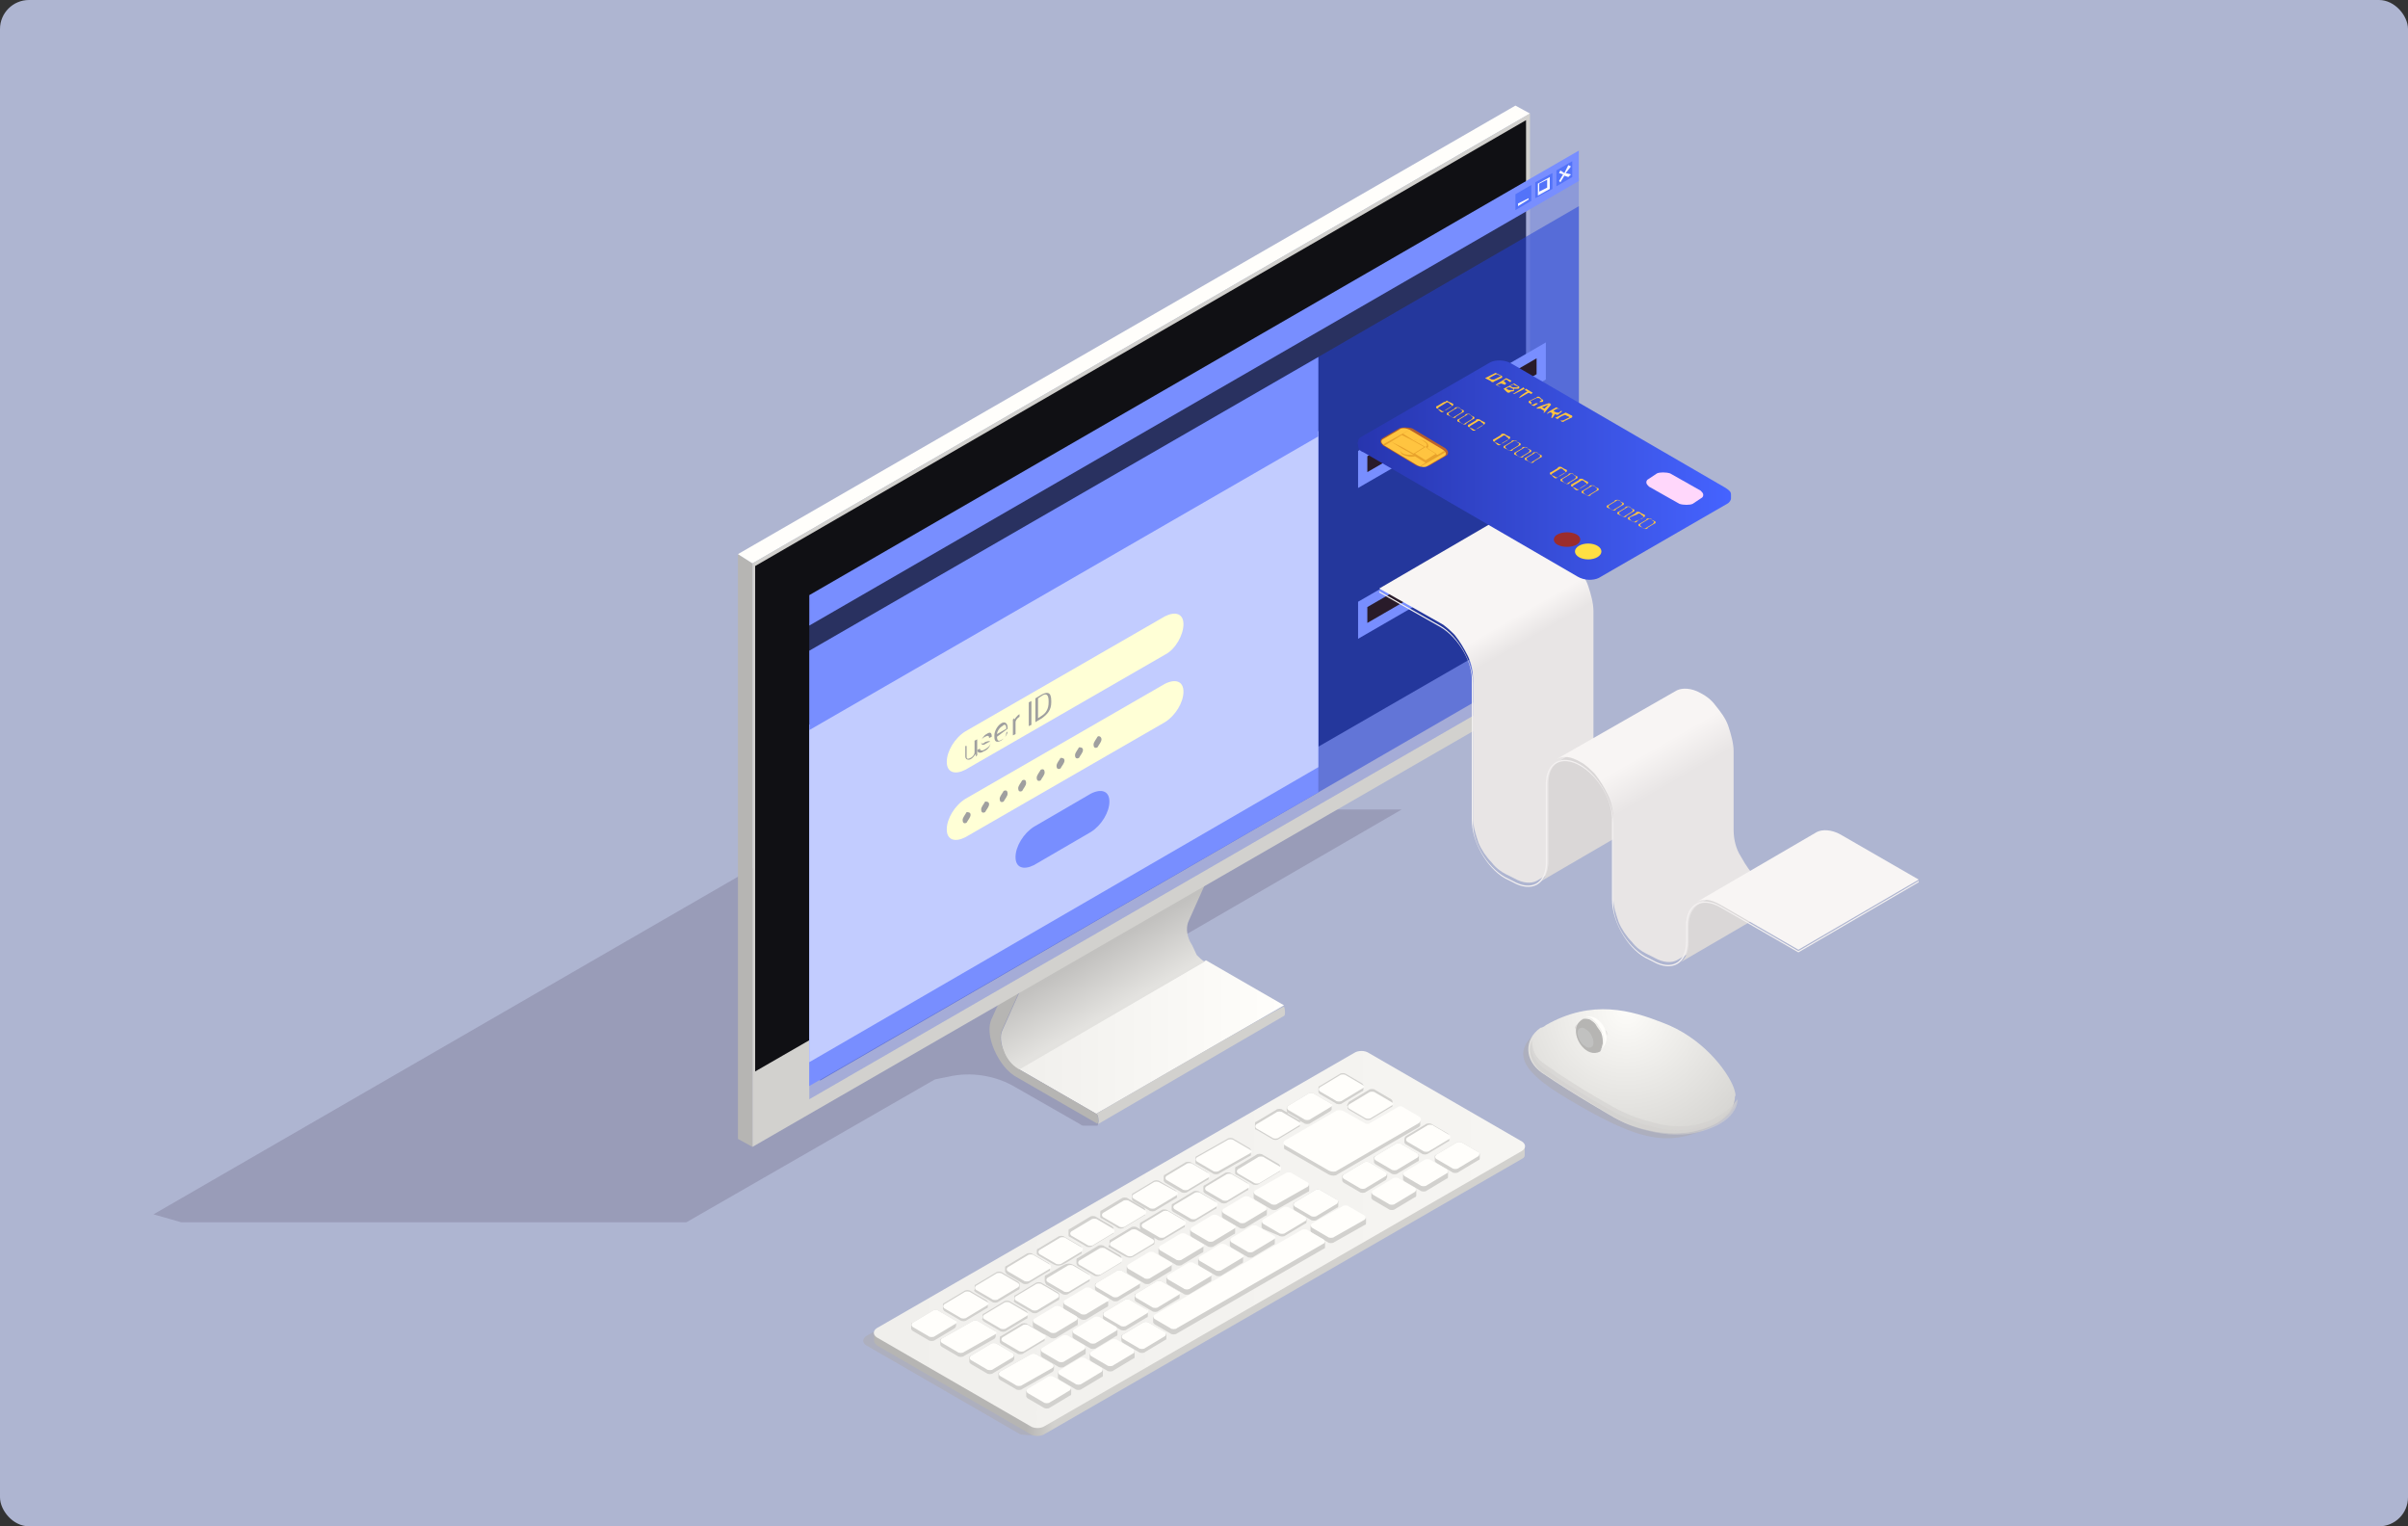 <svg width="415" height="263" viewBox="0 0 415 263" fill="none" xmlns="http://www.w3.org/2000/svg">
<rect x="0" y="0" width="415" height="263" fill="#333333" stroke="none"/>
<rect width="415" height="263" rx="5" fill="#AEB5D1"/>
<path opacity="0.4" d="M241.576 139.481H147.232L26.454 209.243L31.24 210.611H118.291L161.133 185.989L163.412 185.533C167.286 184.622 171.616 185.305 175.034 187.357L186.201 193.741C186.428 193.969 186.656 193.969 187.112 193.969H189.163L193.037 184.166L188.479 170.259L241.576 139.481Z" fill="#7B7794"/>
<path opacity="0.4" d="M179.821 247.088C179.594 247.316 179.366 247.316 178.91 247.316C177.998 247.316 176.175 247.316 175.72 247.088L149.285 231.813C148.601 231.357 148.601 230.673 149.285 230.218L231.779 183.026C232.918 182.342 234.969 182.342 236.109 183.026L262.543 198.3C262.999 198.528 185.746 243.668 179.821 247.088Z" fill="#ADA6A3"/>
<path opacity="0.4" d="M285.786 176.87C280.317 175.046 270.29 174.59 265.96 177.098C259.124 181.429 263.681 185.305 269.151 188.725C283.051 197.16 287.609 197.616 295.357 193.968C297.636 192.828 299.003 191.233 299.003 189.637C299.003 188.041 295.357 180.062 285.786 176.87Z" fill="#ADA6A3"/>
<path d="M207.845 165.472L175.485 184.166L188.931 191.917L221.29 173.223L207.845 165.472Z" fill="url(#paint0_linear_14822_171208)"/>
<path d="M221.289 173.45C221.289 173.45 221.289 173.222 221.289 173.45C221.061 173.222 188.93 191.916 188.93 191.916C189.158 192.144 189.158 192.144 189.158 192.144C189.385 192.6 189.385 193.74 189.158 193.74L221.289 175.046C221.517 175.046 221.517 173.906 221.289 173.45Z" fill="#D2D1CE"/>
<path d="M205.11 162.279C204.427 160.911 204.427 159.543 204.882 158.631L213.542 139.253L181.41 158.175L172.751 177.554C172.295 178.466 172.523 179.833 172.979 181.201C173.207 181.885 173.662 182.569 174.118 183.253C174.574 183.709 175.03 184.165 175.485 184.393L207.617 165.699C207.161 165.471 206.705 165.015 206.25 164.559C205.794 163.647 205.566 162.963 205.11 162.279Z" fill="url(#paint1_linear_14822_171208)"/>
<path d="M188.931 191.916L175.486 184.165C174.347 183.481 173.435 182.341 172.979 180.973C172.296 179.605 172.296 178.237 172.752 177.325L181.411 157.947V157.491V138.569C181.411 138.113 180.955 137.429 180.5 137.201C180.044 136.973 179.588 137.201 179.588 137.657V156.351L170.928 175.501C170.245 176.869 170.473 178.921 171.384 180.973C172.296 183.025 173.663 184.849 175.486 185.761L188.931 193.512C189.387 193.968 189.387 192.144 188.931 191.916Z" fill="#B6B5B3"/>
<path d="M213.542 119.418C213.542 119.19 213.314 118.962 213.314 118.962C213.314 118.734 213.086 118.734 212.858 118.734C212.63 118.506 212.402 118.506 212.174 118.734L180.043 137.429C180.271 137.429 180.499 137.429 180.727 137.429C180.954 137.429 180.954 137.657 181.182 137.657C181.41 137.885 181.41 137.885 181.41 138.113C181.41 138.341 181.638 138.569 181.638 138.797V157.719V158.175L213.77 139.481V139.025V120.102C213.77 119.874 213.77 119.646 213.542 119.418Z" fill="#B6B5B3"/>
<path d="M129.686 197.616L127.179 196.248V95.481L129.686 97.076V197.616Z" fill="#B6B5B3"/>
<path d="M129.686 97.076L127.179 95.481L261.174 18.195L263.681 19.563L129.686 97.076Z" fill="#FFFEFB"/>
<path d="M263.681 19.564V120.331L129.686 197.616V97.077L263.681 19.564Z" fill="#D2D1CE"/>
<path d="M130.145 97.532L263.001 20.703V108.02L130.145 184.621V97.532Z" fill="#101014"/>
<path d="M205.341 148.601L200.555 151.337C199.872 151.793 199.416 151.565 199.416 150.881C199.416 150.197 199.872 149.513 200.555 149.057L205.341 146.321C206.025 145.865 206.48 146.093 206.48 146.777C206.48 147.461 206.025 148.145 205.341 148.601Z" fill="#2280D6"/>
<path d="M150.652 229.762V231.13C150.652 231.358 150.88 231.586 151.108 231.814L177.542 247.089C178.226 247.545 179.365 247.545 180.049 247.089L262.315 199.669C262.771 199.441 262.771 199.213 262.771 198.985V197.617L150.652 229.762Z" fill="url(#paint2_linear_14822_171208)"/>
<path d="M262.318 198.301L180.052 245.721C179.368 246.177 178.229 246.177 177.545 245.721L151.111 230.447C150.427 229.991 150.427 229.307 151.111 228.851L233.377 181.431C234.061 180.975 235.2 180.975 235.884 181.431L262.318 196.706C263.002 197.161 263.002 197.845 262.318 198.301Z" fill="url(#paint3_linear_14822_171208)"/>
<path d="M221.753 191.234C221.753 191.234 221.753 191.006 221.753 191.234C221.753 191.006 221.753 191.006 221.753 191.006C221.753 190.778 221.753 190.778 221.981 190.55L225.399 188.498C225.627 188.27 226.31 188.27 226.538 188.498L229.273 190.094C229.501 190.094 229.501 190.322 229.501 190.55C229.501 190.55 229.501 190.55 229.501 190.778C229.501 190.778 229.501 190.778 229.501 191.006C229.501 191.234 229.501 191.234 229.273 191.462L225.855 193.513C225.627 193.741 224.943 193.741 224.715 193.513L221.981 191.918C221.753 191.462 221.753 191.234 221.753 191.234ZM227.45 188.498L230.184 190.094C230.412 190.322 231.096 190.322 231.324 190.094L234.742 188.042C234.97 188.042 234.97 187.814 234.97 187.586C234.97 187.586 234.97 187.586 234.97 187.358C234.97 187.358 234.97 187.358 234.97 187.13C234.97 186.902 234.97 186.902 234.742 186.674L232.007 185.078C231.78 184.85 231.096 184.85 230.868 185.078L227.45 187.13C227.222 187.13 227.222 187.358 227.222 187.586C227.222 187.586 227.222 187.586 227.222 187.814C227.222 187.814 227.222 187.814 227.222 188.042C227.222 188.27 227.222 188.27 227.45 188.498ZM216.511 194.653L219.246 196.249C219.474 196.477 220.158 196.477 220.385 196.249L223.804 194.197C224.032 194.197 224.032 193.969 224.032 193.741C224.032 193.741 224.032 193.741 224.032 193.513C224.032 193.513 224.032 193.513 224.032 193.285C224.032 193.058 224.032 193.058 223.804 192.83L221.069 191.234C220.841 191.006 220.158 191.006 219.93 191.234L216.511 193.285C216.283 193.285 216.284 193.513 216.284 193.741C216.284 193.741 216.284 193.741 216.284 193.969C216.284 193.969 216.284 193.969 216.284 194.197C216.284 194.425 216.283 194.653 216.511 194.653ZM172.53 231.586L175.265 233.182C175.492 233.41 176.176 233.41 176.404 233.182L179.822 231.13C180.05 231.13 180.05 230.902 180.05 230.674C180.05 230.674 180.05 230.674 180.05 230.446C180.05 230.446 180.05 230.446 180.05 230.218C180.05 229.99 180.05 229.99 179.822 229.762L177.088 228.166C176.86 227.938 176.176 227.938 175.948 228.166L172.53 230.218C172.302 230.218 172.302 230.446 172.302 230.674C172.302 230.674 172.302 230.674 172.302 230.902C172.302 230.902 172.302 230.902 172.302 231.13C172.302 231.358 172.302 231.358 172.53 231.586ZM184.38 213.12L187.114 214.716C187.342 214.944 188.026 214.944 188.254 214.716L191.672 212.664C191.9 212.664 191.9 212.436 191.9 212.208C191.9 212.208 191.9 212.208 191.9 211.98C191.9 211.98 191.9 211.98 191.9 211.752C191.9 211.524 191.9 211.524 191.672 211.296L188.938 209.7C188.71 209.472 188.026 209.472 187.798 209.7L184.38 211.752C184.152 211.752 184.152 211.98 184.152 212.208C184.152 212.208 184.152 212.208 184.152 212.436C184.152 212.436 184.152 212.436 184.152 212.664C184.152 212.892 184.152 213.12 184.38 213.12ZM195.318 206.964L198.053 208.56C198.281 208.788 198.964 208.788 199.192 208.56L202.611 206.508C202.838 206.508 202.838 206.28 202.838 206.052C202.838 206.052 202.838 206.052 202.838 205.824C202.838 205.824 202.838 205.824 202.838 205.596C202.838 205.368 202.838 205.368 202.611 205.14L199.876 203.545C199.648 203.317 198.964 203.317 198.736 203.545L195.318 205.596C195.09 205.596 195.09 205.824 195.09 206.052C195.09 206.052 195.09 206.052 195.09 206.28C195.09 206.28 195.09 206.28 195.09 206.508C195.09 206.736 195.09 206.736 195.318 206.964ZM206.257 200.581L208.991 202.177C209.219 202.405 209.903 202.405 210.131 202.177L215.372 199.213C215.6 199.213 215.6 198.985 215.6 198.757C215.6 198.757 215.6 198.757 215.6 198.529C215.6 198.529 215.6 198.529 215.6 198.301C215.6 198.073 215.6 198.073 215.372 197.845L212.637 196.249C212.41 196.021 211.726 196.021 211.498 196.249L206.257 199.213C206.029 199.213 206.029 199.441 206.029 199.669C206.029 199.669 206.029 199.669 206.029 199.897C206.029 199.897 206.029 199.897 206.029 200.125C206.029 200.353 206.029 200.581 206.257 200.581ZM200.787 203.773L203.522 205.368C203.75 205.596 204.434 205.596 204.661 205.368L208.08 203.317C208.308 203.317 208.308 203.089 208.308 202.861C208.308 202.861 208.308 202.861 208.308 202.633C208.308 202.633 208.308 202.633 208.308 202.405C208.308 202.177 208.308 202.177 208.08 201.949L205.345 200.353C205.117 200.125 204.434 200.125 204.206 200.353L200.787 202.405C200.56 202.405 200.56 202.633 200.56 202.861C200.56 202.861 200.56 202.861 200.56 203.089C200.56 203.089 200.56 203.089 200.56 203.317C200.56 203.545 200.56 203.545 200.787 203.773ZM189.849 209.928L192.584 211.524C192.811 211.752 193.495 211.752 193.723 211.524L197.141 209.472C197.369 209.472 197.369 209.244 197.369 209.016C197.369 209.016 197.369 209.016 197.369 208.788C197.369 208.788 197.369 208.788 197.369 208.56C197.369 208.332 197.369 208.332 197.141 208.104L194.407 206.508C194.179 206.28 193.495 206.28 193.267 206.508L189.849 208.56C189.621 208.56 189.621 208.788 189.621 209.016C189.621 209.016 189.621 209.016 189.621 209.244C189.621 209.244 189.621 209.244 189.621 209.472C189.621 209.7 189.621 209.928 189.849 209.928ZM213.093 202.405L215.828 204.001C216.056 204.229 216.739 204.229 216.967 204.001L220.385 201.949C220.613 201.949 220.613 201.721 220.613 201.493C220.613 201.493 220.613 201.493 220.613 201.265C220.613 201.265 220.613 201.265 220.613 201.037C220.613 200.809 220.613 200.809 220.385 200.581L217.651 198.985C217.423 198.757 216.739 198.757 216.511 198.985L213.093 201.037C212.865 201.037 212.865 201.265 212.865 201.493C212.865 201.493 212.865 201.493 212.865 201.721C212.865 201.721 212.865 201.721 212.865 201.949C212.865 202.177 212.865 202.405 213.093 202.405ZM169.567 227.71L172.302 229.306C172.53 229.534 173.214 229.534 173.441 229.306L176.86 227.255C177.088 227.255 177.088 227.027 177.088 226.799C177.088 226.799 177.088 226.799 177.088 226.571C177.088 226.571 177.088 226.571 177.088 226.343C177.088 226.115 177.088 226.115 176.86 225.887L174.125 224.291C173.897 224.063 173.214 224.063 172.986 224.291L169.567 226.343C169.34 226.343 169.34 226.571 169.34 226.799C169.34 226.799 169.34 226.799 169.34 227.027C169.34 227.027 169.34 227.027 169.34 227.255C169.112 227.255 169.34 227.483 169.567 227.71ZM207.624 205.596L210.359 207.192C210.586 207.42 211.27 207.42 211.498 207.192L214.916 205.14C215.144 205.14 215.144 204.912 215.144 204.685C215.144 204.685 215.144 204.685 215.144 204.457C215.144 204.457 215.144 204.457 215.144 204.229C215.144 204.001 215.144 204.001 214.916 203.773L212.182 202.177C211.954 201.949 211.27 201.949 211.042 202.177L207.624 204.229C207.396 204.229 207.396 204.457 207.396 204.685C207.396 204.685 207.396 204.684 207.396 204.912C207.396 204.912 207.396 204.912 207.396 205.14C207.396 205.368 207.396 205.368 207.624 205.596ZM202.155 208.788L204.889 210.384C205.117 210.612 205.801 210.612 206.029 210.384L209.447 208.332C209.675 208.332 209.675 208.104 209.675 207.876C209.675 207.876 209.675 207.876 209.675 207.648C209.675 207.648 209.675 207.648 209.675 207.42C209.675 207.192 209.675 207.192 209.447 206.964L206.712 205.368C206.485 205.14 205.801 205.14 205.573 205.368L202.155 207.42C201.927 207.42 201.927 207.648 201.927 207.876C201.927 207.876 201.927 207.876 201.927 208.104C201.927 208.104 201.927 208.104 201.927 208.332C201.927 208.56 201.927 208.56 202.155 208.788ZM196.686 211.98L199.42 213.576C199.648 213.804 200.332 213.804 200.56 213.576L203.978 211.524C204.206 211.524 204.206 211.296 204.206 211.068C204.206 211.068 204.206 211.068 204.206 210.84C204.206 210.84 204.206 210.84 204.206 210.612C204.206 210.384 204.206 210.384 203.978 210.156L201.243 208.56C201.015 208.332 200.332 208.332 200.104 208.56L196.686 210.612C196.458 210.612 196.458 210.84 196.458 211.068C196.458 211.068 196.458 211.068 196.458 211.296C196.458 211.296 196.458 211.296 196.458 211.524C196.458 211.524 196.458 211.752 196.686 211.98ZM175.037 224.519L177.771 226.115C177.999 226.343 178.683 226.343 178.911 226.115L182.329 224.063C182.557 224.063 182.557 223.835 182.557 223.607C182.557 223.607 182.557 223.607 182.557 223.379C182.557 223.379 182.557 223.379 182.557 223.151C182.557 222.923 182.557 222.923 182.329 222.695L179.594 221.099C179.366 220.871 178.683 220.871 178.455 221.099L175.037 223.151C174.809 223.151 174.809 223.379 174.809 223.607C174.809 223.607 174.809 223.607 174.809 223.835C174.809 223.835 174.809 223.835 174.809 224.063C174.581 224.291 174.809 224.291 175.037 224.519ZM180.278 221.327L183.013 222.923C183.24 223.151 183.924 223.151 184.152 222.923L187.57 220.871C187.798 220.871 187.798 220.643 187.798 220.415C187.798 220.415 187.798 220.415 187.798 220.187C187.798 220.187 187.798 220.187 187.798 219.959C187.798 219.731 187.798 219.731 187.57 219.503C183.468 216.995 184.836 217.223 180.278 219.731C180.05 219.731 180.05 219.959 180.05 220.187C180.05 220.187 180.05 220.187 180.05 220.415C180.05 220.415 180.05 220.415 180.05 220.643C180.05 221.099 180.278 221.099 180.278 221.327ZM185.747 218.135L188.482 219.731C188.71 219.959 189.393 219.959 189.621 219.731L193.039 217.679C193.267 217.679 193.267 217.451 193.267 217.223C193.267 217.223 193.267 217.223 193.267 216.995C193.267 216.995 193.267 216.995 193.267 216.767C193.267 216.539 193.267 216.539 193.039 216.311L190.305 214.716C190.077 214.488 189.393 214.488 189.165 214.716L185.747 216.767C185.519 216.767 185.519 216.995 185.519 217.223C185.519 217.223 185.519 217.223 185.519 217.451C185.519 217.451 185.519 217.451 185.519 217.679C185.519 217.907 185.747 218.135 185.747 218.135ZM191.216 214.944C193.951 216.539 194.407 216.995 195.318 216.539L198.736 214.488C198.964 214.488 198.964 214.26 198.964 214.032C198.964 214.032 198.964 214.032 198.964 213.804C198.964 213.804 198.964 213.804 198.964 213.576C198.964 213.348 198.964 213.348 198.736 213.12L196.002 211.524C195.774 211.296 195.09 211.296 194.862 211.524L191.444 213.576C191.216 213.576 191.216 213.804 191.216 214.032C191.216 214.032 191.216 214.032 191.216 214.26C191.216 214.26 191.216 214.26 191.216 214.488C190.988 214.716 190.988 214.944 191.216 214.944ZM181.645 235.69C181.645 235.462 181.645 235.462 181.645 235.462C181.645 235.234 181.645 235.234 181.417 235.006L178.683 233.41C178.455 233.182 177.771 233.182 177.543 233.41L172.302 236.374C172.074 236.374 172.074 236.602 172.074 236.83C172.074 236.83 172.074 236.83 172.074 237.058C172.074 237.058 172.074 237.058 172.074 237.286C172.074 237.514 172.074 237.514 172.302 237.742L175.037 239.337C175.265 239.565 175.948 239.565 176.176 239.337L181.417 236.374C181.645 236.146 181.645 235.918 181.645 235.69ZM174.809 233.866C174.809 233.638 174.809 233.638 174.809 233.638C174.809 233.41 174.809 233.41 174.581 233.182L171.846 231.586C171.618 231.358 170.935 231.358 170.707 231.586L167.289 233.638C167.061 233.638 167.061 233.866 167.061 234.094C167.061 234.094 167.061 234.094 167.061 234.322C167.061 234.322 167.061 234.322 167.061 234.55C167.061 234.778 167.061 234.778 167.289 235.006L170.023 236.602C170.251 236.83 170.935 236.83 171.163 236.602L174.581 234.55C174.809 234.322 174.809 234.094 174.809 233.866ZM178.911 216.311C183.012 218.591 181.645 218.819 186.203 216.084C186.431 216.084 186.431 215.856 186.431 215.628C186.431 215.628 186.431 215.628 186.431 215.4C186.431 215.4 186.431 215.4 186.431 215.172C186.431 214.944 186.431 214.944 186.203 214.716L183.468 213.12C183.24 212.892 182.557 212.892 182.329 213.12L178.911 215.172C178.683 215.172 178.683 215.4 178.683 215.628C178.683 215.628 178.683 215.628 178.683 215.856C178.683 215.856 178.683 215.856 178.683 216.084L178.911 216.311ZM239.072 202.633C239.072 202.405 239.072 202.405 239.072 202.405C239.072 202.177 239.072 202.177 238.844 201.949L236.109 200.353C235.881 200.125 235.198 200.125 234.97 200.353L231.552 202.405C231.324 202.405 231.324 202.633 231.324 202.861C231.324 202.861 231.324 202.861 231.324 203.089C231.324 203.089 231.324 203.089 231.324 203.317C231.324 203.545 231.324 203.545 231.552 203.773L234.286 205.368C234.514 205.596 235.198 205.596 235.426 205.368L238.844 203.317C239.072 202.861 239.072 202.861 239.072 202.633ZM171.618 229.99C171.618 229.762 171.618 229.762 171.618 229.762C171.618 229.534 171.618 229.534 171.39 229.306L168.656 227.71C168.428 227.483 167.744 227.483 167.516 227.71L162.275 230.674C162.047 230.674 162.047 230.902 162.047 231.13C162.047 231.13 162.047 231.13 162.047 231.358C162.047 231.358 162.047 231.358 162.047 231.586C162.047 231.814 162.047 231.814 162.275 232.042L165.01 233.638C165.238 233.866 165.921 233.866 166.149 233.638L171.39 230.674C171.618 230.446 171.618 230.218 171.618 229.99ZM173.441 219.503L176.176 221.099C176.404 221.327 177.088 221.327 177.315 221.099L180.734 219.047C180.962 219.047 180.962 218.819 180.962 218.591C180.962 218.591 180.962 218.591 180.962 218.363C180.962 218.363 180.962 218.363 180.962 218.135C180.962 217.907 180.962 217.907 180.734 217.679L177.999 216.084C177.771 215.856 177.088 215.856 176.86 216.084L173.441 218.135C173.214 218.135 173.214 218.363 173.214 218.591C173.214 218.591 173.214 218.591 173.214 218.819C173.214 218.819 173.214 218.819 173.214 219.047C173.214 219.275 173.441 219.275 173.441 219.503ZM168.2 222.695L170.935 224.291C171.163 224.519 171.846 224.519 172.074 224.291L175.492 222.239C175.72 222.239 175.72 222.011 175.72 221.783C175.72 221.783 175.72 221.783 175.72 221.555C175.72 221.555 175.72 221.555 175.72 221.327C175.72 221.099 175.72 221.099 175.492 220.871L172.758 219.275C172.53 219.047 171.846 219.047 171.618 219.275L168.2 221.327C167.972 221.327 167.972 221.555 167.972 221.783C167.972 221.783 167.972 221.783 167.972 222.011C167.972 222.011 167.972 222.011 167.972 222.239C167.744 222.467 167.972 222.467 168.2 222.695ZM164.782 228.166C164.782 227.938 164.782 227.938 164.782 227.938C164.782 227.71 164.782 227.71 164.554 227.483L161.819 225.887C161.591 225.659 160.908 225.659 160.68 225.887L157.262 227.938C157.034 227.938 157.034 228.166 157.034 228.394C157.034 228.394 157.034 228.394 157.034 228.622C157.034 228.622 157.034 228.622 157.034 228.85C157.034 229.078 157.034 229.078 157.262 229.306L159.996 230.902C160.224 231.13 160.908 231.13 161.136 230.902L164.554 228.85C164.782 228.622 164.782 228.394 164.782 228.166ZM162.731 225.887L165.465 227.483C165.693 227.71 166.377 227.71 166.605 227.483L170.023 225.431C170.251 225.431 170.251 225.203 170.251 224.975C170.251 224.975 170.251 224.975 170.251 224.747C170.251 224.747 170.251 224.747 170.251 224.519C170.251 224.291 170.251 224.291 170.023 224.063L167.289 222.467C167.061 222.239 166.377 222.239 166.149 222.467L162.731 224.519C162.503 224.519 162.503 224.747 162.503 224.975C162.503 224.975 162.503 224.975 162.503 225.203C162.503 225.203 162.503 225.203 162.503 225.431C162.503 225.431 162.503 225.659 162.731 225.887ZM255.024 198.985C255.024 198.757 255.024 198.757 254.796 198.529L252.061 196.933C251.833 196.705 251.15 196.705 250.922 196.933L247.504 198.985C247.276 198.985 247.276 199.213 247.276 199.441C247.276 199.441 247.276 199.441 247.276 199.669C247.276 199.669 247.276 199.669 247.276 199.897C247.276 200.125 247.276 200.125 247.504 200.353L250.238 201.949C250.466 202.177 251.15 202.177 251.378 201.949L254.796 199.897C255.024 199.897 255.024 199.669 255.024 199.441C255.024 199.213 255.024 199.213 255.024 198.985ZM235.198 193.741L231.552 191.69C231.096 191.462 230.412 191.462 230.184 191.69L221.525 196.705C221.297 196.933 221.297 196.933 221.297 197.161C221.297 197.161 221.297 197.161 221.297 197.389C221.297 197.389 221.297 197.389 221.297 197.617C221.297 197.845 221.297 198.073 221.525 198.073L229.045 202.405C229.501 202.633 230.184 202.633 230.412 202.405L244.541 194.197C244.769 193.969 244.769 193.969 244.769 193.741C244.769 193.741 244.769 193.741 244.769 193.513C244.769 193.513 244.769 193.513 244.769 193.285C244.769 193.058 244.769 192.83 244.541 192.83L241.806 191.234C241.579 191.006 241.123 191.006 240.895 191.234L236.109 193.969C235.881 193.741 235.426 193.741 235.198 193.741ZM230.412 206.736L227.678 205.14C227.45 204.912 226.766 204.912 226.538 205.14L223.12 207.192C222.892 207.192 222.892 207.42 222.892 207.648C222.892 207.648 222.892 207.648 222.892 207.876C222.892 207.876 222.892 207.876 222.892 208.104C222.892 208.332 222.892 208.332 223.12 208.56L225.855 210.156C226.082 210.384 226.766 210.384 226.994 210.156L230.412 208.104C230.64 208.104 230.64 207.876 230.64 207.648C230.64 207.648 230.64 207.648 230.64 207.42C230.64 207.42 230.64 207.42 230.64 207.192C230.64 206.964 230.64 206.964 230.412 206.736ZM244.313 198.757L241.579 197.161C241.351 196.933 240.667 196.933 240.439 197.161L237.021 199.213C236.793 199.213 236.793 199.441 236.793 199.669C236.793 199.669 236.793 199.669 236.793 199.897C236.793 199.897 236.793 199.897 236.793 200.125C236.793 200.353 236.793 200.353 237.021 200.581L239.756 202.177C239.983 202.405 240.667 202.405 240.895 202.177L244.313 200.125C244.541 200.125 244.541 199.897 244.541 199.669C244.541 199.669 244.541 199.669 244.541 199.441C244.541 199.441 244.541 199.441 244.541 199.213C244.541 198.985 244.541 198.985 244.313 198.757ZM219.474 213.12L216.739 211.524C216.511 211.296 215.828 211.296 215.6 211.524L212.182 213.576C211.954 213.576 211.954 213.804 211.954 214.032C211.954 214.032 211.954 214.032 211.954 214.26C211.954 214.26 211.954 214.26 211.954 214.488C211.954 214.716 211.954 214.716 212.182 214.944L214.916 216.539C215.144 216.767 215.828 216.767 216.056 216.539L219.474 214.488C219.702 214.488 219.702 214.26 219.702 214.032C219.702 214.032 219.702 214.032 219.702 213.804C219.702 213.804 219.702 213.804 219.702 213.576C219.702 213.348 219.702 213.12 219.474 213.12ZM242.034 196.477C242.034 196.705 242.034 196.705 242.034 196.705C242.034 196.933 242.034 196.933 242.262 197.161L244.997 198.757C245.225 198.985 245.908 198.985 246.136 198.757L249.554 196.705C249.782 196.705 249.782 196.477 249.782 196.249C249.782 196.249 249.782 196.249 249.782 196.021C249.782 196.021 249.782 196.021 249.782 195.793C249.782 195.565 249.782 195.565 249.554 195.337L246.82 193.741C246.592 193.513 245.908 193.513 245.68 193.741L242.262 195.793C242.034 196.021 242.034 196.249 242.034 196.477ZM197.597 225.659L194.862 224.063C194.635 223.835 193.951 223.835 193.723 224.063L190.305 226.115C190.077 226.115 190.077 226.343 190.077 226.571C190.077 226.571 190.077 226.571 190.077 226.799C190.077 226.799 190.077 226.799 190.077 227.027C190.077 227.255 190.077 227.255 190.305 227.483L193.039 229.078C193.267 229.306 193.951 229.306 194.179 229.078L197.597 227.027C197.825 227.027 197.825 226.799 197.825 226.571C197.825 226.571 197.825 226.571 197.825 226.343C197.825 226.343 197.825 226.343 197.825 226.115C198.053 225.887 197.825 225.887 197.597 225.659ZM208.535 219.503L205.801 217.907C205.573 217.679 204.889 217.679 204.661 217.907L201.243 219.959C201.015 219.959 201.015 220.187 201.015 220.415C201.015 220.415 201.015 220.415 201.015 220.643C201.015 220.643 201.015 220.643 201.015 220.871C201.015 221.099 201.015 221.099 201.243 221.327L203.978 222.923C204.206 223.151 204.889 223.151 205.117 222.923L208.535 220.871C208.763 220.871 208.763 220.643 208.763 220.415C208.763 220.415 208.763 220.415 208.763 220.187C208.763 220.187 208.763 220.187 208.763 219.959C208.763 219.731 208.763 219.503 208.535 219.503ZM203.066 222.467L200.332 220.871C200.104 220.643 199.42 220.643 199.192 220.871L195.774 222.923C195.546 222.923 195.546 223.151 195.546 223.379C195.546 223.379 195.546 223.379 195.546 223.607C195.546 223.607 195.546 223.607 195.546 223.835C195.546 224.063 195.546 224.063 195.774 224.291L198.509 225.887C198.736 226.115 199.42 226.115 199.648 225.887L203.066 223.835C203.294 223.835 203.294 223.607 203.294 223.379C203.294 223.379 203.294 223.379 203.294 223.151C203.294 223.151 203.294 223.151 203.294 222.923C203.294 222.923 203.294 222.695 203.066 222.467ZM192.356 228.85L189.621 227.255C189.393 227.027 188.71 227.027 188.482 227.255L185.063 229.306C184.836 229.306 184.836 229.534 184.836 229.762C184.836 229.762 184.836 229.762 184.836 229.99C184.836 229.99 184.836 229.99 184.836 230.218C184.836 230.446 184.836 230.446 185.063 230.674L187.798 232.27C188.026 232.498 188.71 232.498 188.938 232.27L192.356 230.218C192.584 230.218 192.584 229.99 192.584 229.762C192.584 229.762 192.584 229.762 192.584 229.534C192.584 229.534 192.584 229.534 192.584 229.306C192.584 229.078 192.356 228.85 192.356 228.85ZM186.887 232.042L184.152 230.446C183.924 230.218 183.24 230.218 183.013 230.446L179.594 232.498C179.366 232.498 179.366 232.726 179.366 232.954C179.366 232.954 179.366 232.954 179.366 233.182C179.366 233.182 179.366 233.182 179.366 233.41C179.366 233.638 179.366 233.638 179.594 233.866L182.329 235.462C182.557 235.69 183.24 235.69 183.468 235.462L186.887 233.41C187.114 233.41 187.114 233.182 187.114 232.954C187.114 232.954 187.114 232.954 187.114 232.726C187.114 232.726 187.114 232.726 187.114 232.498C187.114 232.27 186.887 232.042 186.887 232.042ZM214.005 216.311L211.27 214.716C211.042 214.488 210.359 214.488 210.131 214.716L206.712 216.767C206.485 216.767 206.485 216.995 206.485 217.223C206.485 217.223 206.485 217.223 206.485 217.451C206.485 217.451 206.485 217.451 206.485 217.679C206.485 217.907 206.485 217.907 206.712 218.135L209.447 219.731C209.675 219.959 210.359 219.959 210.586 219.731L214.005 217.679C214.233 217.679 214.233 217.451 214.233 217.223C214.233 217.223 214.233 217.223 214.233 216.995C214.233 216.995 214.233 216.995 214.233 216.767C214.233 216.539 214.233 216.311 214.005 216.311ZM224.943 209.928L222.208 208.332C221.981 208.104 221.297 208.104 221.069 208.332L217.651 210.384C217.423 210.384 217.423 210.612 217.423 210.84C217.423 210.84 217.423 210.84 217.423 211.068C217.423 211.068 217.423 211.068 217.423 211.296C217.423 211.524 217.423 211.524 217.651 211.752L220.385 212.892C220.613 213.12 221.297 213.12 221.525 212.892L224.943 210.84C225.171 210.84 225.171 210.612 225.171 210.384C225.171 210.384 225.171 210.384 225.171 210.156C225.171 210.156 225.171 210.156 225.171 209.928C225.171 210.156 225.171 210.156 224.943 209.928ZM195.318 232.726L192.584 231.13C192.356 230.902 191.672 230.902 191.444 231.13L188.026 233.182C187.798 233.182 187.798 233.41 187.798 233.638C187.798 233.638 187.798 233.638 187.798 233.866C187.798 233.866 187.798 233.866 187.798 234.094C187.798 234.322 187.798 234.322 188.026 234.55L190.761 236.146C190.988 236.374 191.672 236.374 191.9 236.146L195.318 234.094C195.546 234.094 195.546 233.866 195.546 233.638C195.546 233.638 195.546 233.638 195.546 233.41C195.546 233.41 195.546 233.41 195.546 233.182C195.546 232.954 195.546 232.726 195.318 232.726ZM200.787 229.534L198.053 227.938C197.825 227.71 197.141 227.71 196.913 227.938L193.495 229.99C193.267 229.99 193.267 230.218 193.267 230.446C193.267 230.446 193.267 230.446 193.267 230.674C193.267 230.674 193.267 230.674 193.267 230.902C193.267 231.13 193.267 231.13 193.495 231.358L196.23 232.954C196.458 233.182 197.141 233.182 197.369 232.954L200.787 230.902C201.015 230.902 201.015 230.674 201.015 230.446C201.015 230.446 201.015 230.446 201.015 230.218C201.015 230.218 201.015 230.218 201.015 229.99C201.015 229.762 201.015 229.762 200.787 229.534ZM189.849 235.918L187.114 234.322C186.887 234.094 186.203 234.094 185.975 234.322L182.557 236.374C182.329 236.374 182.329 236.602 182.329 236.83C182.329 236.83 182.329 236.83 182.329 237.058C182.329 237.058 182.329 237.058 182.329 237.286C182.329 237.514 182.329 237.514 182.557 237.742L185.291 239.337C185.519 239.565 186.203 239.565 186.431 239.337L189.849 237.286C190.077 237.286 190.077 237.058 190.077 236.83C190.077 236.83 190.077 236.83 190.077 236.602C190.077 236.602 190.077 236.602 190.077 236.374C190.077 236.146 190.077 235.918 189.849 235.918ZM184.38 239.11L181.645 237.514C181.417 237.286 180.734 237.286 180.506 237.514L177.088 239.565C176.86 239.565 176.86 239.793 176.86 240.021C176.86 240.021 176.86 240.021 176.86 240.249C176.86 240.249 176.86 240.249 176.86 240.477C176.86 240.705 176.86 240.705 177.088 240.933L179.822 242.529C180.05 242.757 180.734 242.757 180.962 242.529L184.38 240.477C184.608 240.477 184.608 240.249 184.608 240.021C184.608 240.021 184.608 240.021 184.608 239.793C184.608 239.793 184.608 239.793 184.608 239.565C184.608 239.337 184.608 239.11 184.38 239.11ZM225.399 204.001L222.664 202.405C222.436 202.177 221.753 202.177 221.525 202.405L216.284 205.368C216.056 205.368 216.056 205.596 216.056 205.824C216.056 205.824 216.056 205.824 216.056 206.052C216.056 206.052 216.056 206.052 216.056 206.28C216.056 206.508 216.056 206.508 216.284 206.736L219.018 208.332C219.246 208.56 219.93 208.56 220.158 208.332L225.399 205.368C225.627 205.368 225.627 205.14 225.627 204.912C225.627 204.912 225.627 204.912 225.627 204.685C225.627 204.685 225.627 204.685 225.627 204.457C225.627 204.229 225.627 204.001 225.399 204.001ZM235.198 209.7L232.463 208.104C232.235 207.876 231.552 207.876 231.324 208.104L226.082 211.068C225.855 211.068 225.855 211.296 225.855 211.524C225.855 211.524 225.855 211.524 225.855 211.752C225.855 211.752 225.855 211.752 225.855 211.98C225.855 212.208 225.855 212.208 226.082 212.436L228.817 214.032C229.045 214.26 229.729 214.26 229.957 214.032L235.198 211.068C235.426 211.068 235.426 210.84 235.426 210.612C235.426 210.612 235.426 210.612 235.426 210.384C235.426 210.384 235.426 210.384 235.426 210.156C235.426 209.928 235.426 209.7 235.198 209.7ZM249.327 201.721L246.592 200.125C246.364 199.897 245.68 199.897 245.453 200.125L242.034 202.177C241.806 202.177 241.806 202.405 241.806 202.633C241.806 202.633 241.806 202.633 241.806 202.861C241.806 202.861 241.806 202.861 241.806 203.089C241.806 203.317 241.806 203.317 242.034 203.545L244.769 205.14C244.997 205.368 245.68 205.368 245.908 205.14L249.327 203.089C249.555 203.089 249.554 202.861 249.554 202.633C249.554 202.633 249.554 202.633 249.554 202.405C249.554 202.405 249.554 202.405 249.554 202.177C249.554 201.949 249.555 201.721 249.327 201.721ZM243.857 204.912L241.123 203.317C240.895 203.089 240.211 203.089 239.983 203.317L236.565 205.368C236.337 205.368 236.337 205.596 236.337 205.824C236.337 205.824 236.337 205.824 236.337 206.052C236.337 206.052 236.337 206.052 236.337 206.28C236.337 206.508 236.337 206.508 236.565 206.736L239.3 208.332C239.528 208.56 240.211 208.56 240.439 208.332L243.857 206.28C244.085 206.28 244.085 206.052 244.085 205.824C244.085 205.824 244.085 205.824 244.085 205.596C244.085 205.596 244.085 205.596 244.085 205.368C244.085 205.14 244.085 204.912 243.857 204.912ZM228.133 213.804L225.399 212.208C225.171 211.98 224.487 211.98 224.259 212.208L198.964 226.799C198.736 226.799 198.736 227.027 198.736 227.255C198.736 227.255 198.736 227.255 198.736 227.483C198.736 227.483 198.736 227.483 198.736 227.71C198.736 227.938 198.736 227.938 198.964 228.166L201.699 229.762C201.927 229.99 202.61 229.99 202.838 229.762L228.133 215.172C228.361 215.172 228.361 214.944 228.361 214.716C228.361 214.716 228.361 214.716 228.361 214.488C228.361 214.488 228.361 214.488 228.361 214.26C228.361 214.032 228.361 214.032 228.133 213.804ZM207.168 214.488L204.434 212.892C204.206 212.664 203.522 212.664 203.294 212.892L199.876 214.944C199.648 214.944 199.648 215.172 199.648 215.4C199.648 215.4 199.648 215.4 199.648 215.628C199.648 215.628 199.648 215.628 199.648 215.856C199.648 216.084 199.648 216.084 199.876 216.311L202.611 217.907C202.838 218.135 203.522 218.135 203.75 217.907L207.168 215.856C207.396 215.856 207.396 215.628 207.396 215.4C207.396 215.4 207.396 215.4 207.396 215.172C207.396 215.172 207.396 215.172 207.396 214.944C207.396 214.716 207.396 214.488 207.168 214.488ZM201.699 217.679L198.964 216.084C198.736 215.856 198.053 215.856 197.825 216.084L194.407 218.135C194.179 218.135 194.179 218.363 194.179 218.591C194.179 218.591 194.179 218.591 194.179 218.819C194.179 218.819 194.179 218.819 194.179 219.047C194.179 219.275 194.179 219.275 194.407 219.503L197.141 221.099C197.369 221.327 198.053 221.327 198.281 221.099L201.699 219.047C201.927 219.047 201.927 218.819 201.927 218.591C201.927 218.591 201.927 218.591 201.927 218.363C201.927 218.363 201.927 218.363 201.927 218.135C201.927 217.907 201.927 217.679 201.699 217.679ZM212.637 211.296L209.903 209.7C209.675 209.472 208.991 209.472 208.763 209.7L205.345 211.752C205.117 211.752 205.117 211.98 205.117 212.208C205.117 212.208 205.117 212.208 205.117 212.436C205.117 212.436 205.117 212.436 205.117 212.664C205.117 212.892 205.117 212.892 205.345 213.12L208.08 214.716C208.308 214.944 208.991 214.944 209.219 214.716L212.637 212.664C212.865 212.664 212.865 212.436 212.865 212.208C212.865 212.208 212.865 212.208 212.865 211.98C212.865 211.98 212.865 211.98 212.865 211.752C212.865 211.524 212.865 211.296 212.637 211.296ZM232.235 190.55C232.235 190.778 232.235 190.778 232.235 190.55C232.235 190.778 232.235 190.778 232.235 190.778C232.235 191.006 232.235 191.006 232.463 191.234L235.198 192.83C235.426 193.058 236.109 193.058 236.337 192.83L239.756 190.778C239.983 190.778 239.983 190.55 239.983 190.322C239.983 190.322 239.983 190.322 239.983 190.094C239.983 190.094 239.983 190.094 239.983 189.866C239.983 189.638 239.983 189.638 239.756 189.41L237.021 187.814C236.793 187.586 236.109 187.586 235.881 187.814L232.463 189.866C232.235 190.322 232.007 190.55 232.235 190.55ZM218.107 208.104L215.372 206.508C215.144 206.28 214.46 206.28 214.233 206.508L210.814 208.56C210.586 208.56 210.586 208.788 210.586 209.016C210.586 209.016 210.586 209.016 210.586 209.244C210.586 209.244 210.586 209.244 210.586 209.472C210.586 209.7 210.586 209.7 210.814 209.928L213.549 211.524C213.777 211.752 214.46 211.752 214.688 211.524L218.107 209.472C218.334 209.472 218.334 209.244 218.334 209.016C218.334 209.016 218.334 209.016 218.334 208.788C218.334 208.788 218.334 208.788 218.334 208.56C218.334 208.332 218.334 208.332 218.107 208.104ZM196.23 220.643L193.495 219.047C193.267 218.819 192.584 218.819 192.356 219.047L188.938 221.099C188.71 221.099 188.71 221.327 188.71 221.555C188.71 221.555 188.71 221.555 188.71 221.783C188.71 221.783 188.71 221.783 188.71 222.011C188.71 222.239 188.71 222.239 188.938 222.467L191.672 224.063C191.9 224.291 192.584 224.291 192.812 224.063L196.23 222.011C196.458 222.011 196.458 221.783 196.458 221.555C196.458 221.555 196.458 221.555 196.458 221.327C196.458 221.327 196.458 221.327 196.458 221.099C196.458 220.871 196.458 220.871 196.23 220.643ZM185.519 227.027L182.785 225.431C182.557 225.203 181.873 225.203 181.645 225.431L178.227 227.483C177.999 227.483 177.999 227.71 177.999 227.938C177.999 227.938 177.999 227.938 177.999 228.166C177.999 228.166 177.999 228.166 177.999 228.394C177.999 228.622 177.999 228.622 178.227 228.85L180.962 230.446C181.189 230.674 181.873 230.674 182.101 230.446L185.519 228.394C185.747 228.394 185.747 228.166 185.747 227.938C185.747 227.938 185.747 227.938 185.747 227.71C185.747 227.71 185.747 227.71 185.747 227.483C185.747 227.255 185.519 227.027 185.519 227.027ZM190.761 223.835L188.026 222.239C187.798 222.011 187.114 222.011 186.887 222.239L183.468 224.291C183.24 224.291 183.24 224.519 183.24 224.747C183.24 224.747 183.24 224.747 183.24 224.975C183.24 224.975 183.24 224.975 183.24 225.203C183.24 225.431 183.24 225.431 183.468 225.659L186.203 227.255C186.431 227.483 187.114 227.483 187.342 227.255L190.761 225.203C190.988 225.203 190.988 224.975 190.988 224.747C190.988 224.747 190.988 224.747 190.988 224.519C190.988 224.519 190.988 224.519 190.988 224.291C191.216 224.063 190.988 224.063 190.761 223.835Z" fill="#D2D1CE"/>
<path d="M164.556 228.167L161.137 230.219C160.91 230.447 160.226 230.447 159.998 230.219L157.263 228.623C157.036 228.395 157.036 228.167 157.263 227.939L160.682 225.887C160.91 225.659 161.593 225.659 161.821 225.887L164.556 227.483C165.012 227.711 165.012 227.939 164.556 228.167ZM170.025 224.291L167.29 222.695C167.062 222.467 166.379 222.467 166.151 222.695L162.733 224.747C162.505 224.975 162.505 225.203 162.733 225.431L165.467 227.027C165.695 227.255 166.379 227.255 166.607 227.027L170.025 224.975C170.481 224.747 170.481 224.519 170.025 224.291ZM175.494 221.1L172.76 219.504C172.532 219.276 171.848 219.276 171.62 219.504L168.202 221.556C167.974 221.784 167.974 222.012 168.202 222.24L170.936 223.835C171.164 224.063 171.848 224.063 172.076 223.835L175.494 221.784C175.722 221.556 175.722 221.328 175.494 221.1ZM180.963 217.908L178.229 216.312C178.001 216.084 177.317 216.084 177.089 216.312L173.671 218.364C173.443 218.592 173.443 218.82 173.671 219.048L176.406 220.644C176.634 220.872 177.317 220.872 177.545 220.644L180.963 218.592C181.191 218.592 181.191 218.136 180.963 217.908ZM186.433 214.944L183.698 213.348C183.47 213.12 182.786 213.12 182.559 213.348L179.14 215.4C178.912 215.628 178.912 215.856 179.14 216.084L181.875 217.68C182.103 217.908 182.786 217.908 183.014 217.68L186.433 215.628C186.66 215.4 186.66 214.944 186.433 214.944ZM191.902 211.752L189.167 210.157C188.939 209.929 188.256 209.929 188.028 210.157L184.609 212.208C184.382 212.436 184.382 212.664 184.609 212.892L187.344 214.488C187.572 214.716 188.256 214.716 188.483 214.488L191.902 212.436C192.13 212.208 192.13 211.98 191.902 211.752ZM197.371 208.561L194.636 206.965C194.409 206.737 193.725 206.737 193.497 206.965L190.079 209.017C189.851 209.245 189.851 209.473 190.079 209.701L192.813 211.296C193.041 211.524 193.725 211.524 193.953 211.296L197.371 209.245C197.599 209.017 197.599 208.789 197.371 208.561ZM202.84 205.369L199.878 203.773C199.65 203.545 198.966 203.545 198.738 203.773L195.32 205.825C195.092 206.053 195.092 206.281 195.32 206.509L198.055 208.105C198.283 208.333 198.966 208.333 199.194 208.105L202.612 206.053C203.068 205.825 203.068 205.597 202.84 205.369ZM208.309 202.177L205.575 200.581C205.347 200.353 204.663 200.353 204.435 200.581L201.017 202.633C200.789 202.861 200.789 203.089 201.017 203.317L203.752 204.913C203.98 205.141 204.663 205.141 204.891 204.913L208.309 202.861C208.537 202.861 208.537 202.405 208.309 202.177ZM215.374 198.074L212.639 196.478C212.411 196.25 211.728 196.25 211.5 196.478L206.258 199.441C206.03 199.669 206.03 199.897 206.258 200.125L208.993 201.721C209.221 201.949 209.905 201.949 210.132 201.721L215.374 198.758C215.829 198.53 215.829 198.302 215.374 198.074ZM238.846 201.949L236.111 200.353C235.883 200.125 235.2 200.125 234.972 200.353L231.553 202.405C231.326 202.633 231.326 202.861 231.553 203.089L234.288 204.685C234.516 204.913 235.2 204.913 235.428 204.685L238.846 202.633C239.074 202.405 239.074 201.949 238.846 201.949ZM244.315 198.758L241.58 197.162C241.352 196.934 240.669 196.934 240.441 197.162L237.023 199.214C236.795 199.441 236.795 199.669 237.023 199.897L239.757 201.493C239.985 201.721 240.669 201.721 240.897 201.493L244.315 199.441C244.543 199.214 244.543 198.986 244.315 198.758ZM249.784 195.566L247.05 193.97C246.822 193.742 246.138 193.742 245.91 193.97L242.492 196.022C242.264 196.25 242.264 196.478 242.492 196.706L245.226 198.302C245.454 198.53 246.138 198.53 246.366 198.302L249.784 196.25C250.012 196.022 250.012 195.794 249.784 195.566ZM243.859 204.685L241.125 203.089C240.897 202.861 240.213 202.861 239.985 203.089L236.567 205.141C236.339 205.369 236.339 205.597 236.567 205.825L239.301 207.421C239.529 207.649 240.213 207.649 240.441 207.421L243.859 205.369C244.087 205.141 244.087 204.913 243.859 204.685ZM249.328 201.493L246.594 199.897C246.366 199.669 245.682 199.669 245.454 199.897L242.036 201.949C241.808 202.177 241.808 202.405 242.036 202.633L244.771 204.229C244.999 204.457 245.682 204.457 245.91 204.229L249.328 202.177C249.556 202.177 249.556 201.721 249.328 201.493ZM254.798 198.53L252.063 196.934C251.835 196.706 251.151 196.706 250.924 196.934L247.505 198.986C247.277 199.214 247.277 199.441 247.505 199.669L250.24 201.265C250.468 201.493 251.151 201.493 251.379 201.265L254.798 199.214C255.025 198.986 255.025 198.53 254.798 198.53ZM171.392 229.307L168.658 227.711C168.43 227.483 167.746 227.483 167.518 227.711L162.277 230.675C162.049 230.903 162.049 231.131 162.277 231.359L165.012 232.955C165.239 233.183 165.923 233.183 166.151 232.955L171.392 229.991C171.848 229.763 171.848 229.535 171.392 229.307ZM176.861 226.115L174.127 224.519C173.899 224.291 173.215 224.291 172.987 224.519L169.569 226.571C169.341 226.799 169.341 227.027 169.569 227.255L172.304 228.851C172.532 229.079 173.215 229.079 173.443 228.851L176.861 226.799C177.317 226.571 177.317 226.343 176.861 226.115ZM182.331 222.923L179.596 221.328C179.368 221.1 178.685 221.1 178.457 221.328L175.038 223.379C174.811 223.607 174.811 223.835 175.038 224.063L177.773 225.659C178.001 225.887 178.684 225.887 178.912 225.659L182.331 223.607C182.559 223.379 182.559 223.151 182.331 222.923ZM187.8 219.732L185.065 218.136C184.837 217.908 184.154 217.908 183.926 218.136L180.508 220.188C180.28 220.416 180.28 220.644 180.508 220.872L183.242 222.467C183.47 222.695 184.154 222.695 184.382 222.467L187.8 220.416C188.028 220.416 188.028 219.96 187.8 219.732ZM193.269 216.768L190.534 215.172C190.307 214.944 189.623 214.944 189.395 215.172L185.977 217.224C185.749 217.452 185.749 217.68 185.977 217.908L188.711 219.504C188.939 219.732 189.623 219.732 189.851 219.504L193.269 217.452C193.497 217.224 193.497 216.768 193.269 216.768ZM198.738 213.576L196.004 211.98C195.776 211.752 195.092 211.752 194.864 211.98L191.446 214.032C191.218 214.26 191.218 214.488 191.446 214.716L194.181 216.312C194.408 216.54 195.092 216.54 195.32 216.312L198.738 214.26C198.966 214.032 198.966 213.804 198.738 213.576ZM204.207 210.385L201.473 208.789C201.245 208.561 200.561 208.561 200.333 208.789L196.915 210.84C196.687 211.068 196.687 211.296 196.915 211.524L199.65 213.12C199.878 213.348 200.561 213.348 200.789 213.12L204.207 211.068C204.435 210.84 204.435 210.613 204.207 210.385ZM209.677 207.193L206.942 205.597C206.714 205.369 206.031 205.369 205.803 205.597L202.384 207.649C202.157 207.877 202.157 208.105 202.384 208.333L205.119 209.929C205.347 210.157 206.03 210.157 206.258 209.929L209.677 207.877C209.905 207.649 209.905 207.421 209.677 207.193ZM215.146 204.001L212.411 202.405C212.183 202.177 211.5 202.177 211.272 202.405L207.854 204.457C207.626 204.685 207.626 204.913 207.854 205.141L210.588 206.737C210.816 206.965 211.5 206.965 211.728 206.737L215.146 204.685C215.374 204.685 215.374 204.229 215.146 204.001ZM220.615 201.037L217.88 199.441C217.653 199.214 216.969 199.214 216.741 199.441L213.323 201.493C213.095 201.721 213.095 201.949 213.323 202.177L216.057 203.773C216.285 204.001 216.969 204.001 217.197 203.773L220.615 201.721C220.843 201.493 220.843 201.037 220.615 201.037ZM174.583 233.183L171.848 231.587C171.62 231.359 170.937 231.359 170.709 231.587L167.29 233.639C167.062 233.866 167.062 234.094 167.29 234.322L170.025 235.918C170.253 236.146 170.936 236.146 171.164 235.918L174.583 233.866C174.81 233.639 174.81 233.411 174.583 233.183ZM180.052 229.991L177.317 228.395C177.089 228.167 176.406 228.167 176.178 228.395L172.76 230.447C172.532 230.675 172.532 230.903 172.76 231.131L175.494 232.727C175.722 232.955 176.406 232.955 176.634 232.727L180.052 230.675C180.28 230.447 180.28 230.219 180.052 229.991ZM185.521 226.799L182.786 225.203C182.559 224.975 181.875 224.975 181.647 225.203L178.229 227.255C178.001 227.483 178.001 227.711 178.229 227.939L180.963 229.535C181.191 229.763 181.875 229.763 182.103 229.535L185.521 227.483C185.749 227.255 185.749 227.027 185.521 226.799ZM190.762 223.607L188.028 222.012C187.8 221.784 187.116 221.784 186.888 222.012L183.47 224.063C183.242 224.291 183.242 224.519 183.47 224.747L186.205 226.343C186.433 226.571 187.116 226.571 187.344 226.343L190.762 224.291C191.218 224.291 191.218 223.835 190.762 223.607ZM184.382 238.882L181.647 237.286C181.419 237.058 180.735 237.058 180.508 237.286L177.089 239.338C176.861 239.566 176.861 239.794 177.089 240.022L179.824 241.618C180.052 241.846 180.735 241.846 180.963 241.618L184.382 239.566C184.61 239.338 184.61 239.11 184.382 238.882ZM189.851 235.69L187.116 234.094C186.888 233.867 186.205 233.867 185.977 234.094L182.559 236.146C182.331 236.374 182.331 236.602 182.559 236.83L185.293 238.426C185.521 238.654 186.205 238.654 186.433 238.426L189.851 236.374C190.079 236.146 190.079 235.918 189.851 235.69ZM195.32 232.499L192.585 230.903C192.357 230.675 191.674 230.675 191.446 230.903L188.028 232.955C187.8 233.183 187.8 233.411 188.028 233.639L190.762 235.234C190.99 235.462 191.674 235.462 191.902 235.234L195.32 233.183C195.548 233.183 195.548 232.727 195.32 232.499ZM200.789 229.535L198.055 227.939C197.827 227.711 197.143 227.711 196.915 227.939L193.497 229.991C193.269 230.219 193.269 230.447 193.497 230.675L196.232 232.271C196.459 232.499 197.143 232.499 197.371 232.271L200.789 230.219C201.017 229.991 201.017 229.535 200.789 229.535ZM235.2 209.473L232.465 207.877C232.237 207.649 231.553 207.649 231.326 207.877L226.084 210.84C225.856 211.068 225.856 211.296 226.084 211.524L228.819 213.12C229.047 213.348 229.73 213.348 229.958 213.12L235.2 210.157C235.427 209.929 235.427 209.701 235.2 209.473ZM196.232 220.644L193.497 219.048C193.269 218.82 192.585 218.82 192.358 219.048L188.939 221.1C188.711 221.328 188.711 221.556 188.939 221.784L191.674 223.379C191.902 223.607 192.585 223.607 192.813 223.379L196.232 221.328C196.687 221.1 196.687 220.872 196.232 220.644ZM201.701 217.452L198.966 215.856C198.738 215.628 198.055 215.628 197.827 215.856L194.408 217.908C194.181 218.136 194.181 218.364 194.408 218.592L197.143 220.188C197.371 220.416 198.055 220.416 198.282 220.188L201.701 218.136C202.156 217.908 202.156 217.68 201.701 217.452ZM207.17 214.26L204.435 212.664C204.207 212.436 203.524 212.436 203.296 212.664L199.878 214.716C199.65 214.944 199.65 215.172 199.878 215.4L202.612 216.996C202.84 217.224 203.524 217.224 203.752 216.996L207.17 214.944C207.626 214.716 207.626 214.488 207.17 214.26ZM212.639 211.068L209.905 209.473C209.677 209.245 208.993 209.245 208.765 209.473L205.347 211.524C205.119 211.752 205.119 211.98 205.347 212.208L208.081 213.804C208.309 214.032 208.993 214.032 209.221 213.804L212.639 211.752C213.095 211.524 213.095 211.296 212.639 211.068ZM218.108 207.877L215.374 206.281C215.146 206.053 214.462 206.053 214.234 206.281L210.816 208.333C210.588 208.561 210.588 208.789 210.816 209.017L213.551 210.613C213.779 210.84 214.462 210.84 214.69 210.613L218.108 208.561C218.336 208.561 218.336 208.105 218.108 207.877ZM225.401 203.773L222.666 202.177C222.438 201.949 221.754 201.949 221.527 202.177L216.285 205.141C216.057 205.369 216.057 205.597 216.285 205.825L219.02 207.421C219.248 207.649 219.931 207.649 220.159 207.421L225.401 204.457C225.629 204.229 225.629 204.001 225.401 203.773ZM181.419 235.006L178.685 233.411C178.457 233.183 177.773 233.183 177.545 233.411L172.304 236.374C172.076 236.602 172.076 236.83 172.304 237.058L175.038 238.654C175.266 238.882 175.95 238.882 176.178 238.654L181.419 235.69C181.647 235.462 181.647 235.234 181.419 235.006ZM186.888 231.815L184.154 230.219C183.926 229.991 183.242 229.991 183.014 230.219L179.596 232.271C179.368 232.499 179.368 232.727 179.596 232.955L182.331 234.55C182.559 234.778 183.242 234.778 183.47 234.55L186.888 232.499C187.116 232.271 187.116 232.043 186.888 231.815ZM192.358 228.623L189.623 227.027C189.395 226.799 188.711 226.799 188.483 227.027L185.065 229.079C184.837 229.307 184.837 229.535 185.065 229.763L187.8 231.359C188.028 231.587 188.711 231.587 188.939 231.359L192.358 229.307C192.585 229.307 192.585 228.851 192.358 228.623ZM197.599 225.659L194.864 224.063C194.636 223.835 193.953 223.835 193.725 224.063L190.307 226.115C190.079 226.343 190.079 226.571 190.307 226.799L193.041 228.395C193.269 228.623 193.953 228.623 194.181 228.395L197.599 226.343C198.055 226.115 198.055 225.659 197.599 225.659ZM203.068 222.467L200.333 220.872C200.106 220.644 199.422 220.644 199.194 220.872L195.776 222.923C195.548 223.151 195.548 223.379 195.776 223.607L198.51 225.203C198.738 225.431 199.422 225.431 199.65 225.203L203.068 223.151C203.524 222.923 203.524 222.695 203.068 222.467ZM228.135 213.576L225.401 211.98C225.173 211.752 224.489 211.752 224.261 211.98L198.966 226.571C198.738 226.799 198.738 227.027 198.966 227.255L201.701 228.851C201.929 229.079 202.612 229.079 202.84 228.851L228.135 214.26C228.363 214.26 228.363 213.804 228.135 213.576ZM208.537 219.276L205.803 217.68C205.575 217.452 204.891 217.452 204.663 217.68L201.245 219.732C201.017 219.96 201.017 220.188 201.245 220.416L203.98 222.012C204.207 222.24 204.891 222.24 205.119 222.012L208.537 219.96C208.993 219.732 208.993 219.504 208.537 219.276ZM214.006 216.084L211.272 214.488C211.044 214.26 210.36 214.26 210.132 214.488L206.714 216.54C206.486 216.768 206.486 216.996 206.714 217.224L209.449 218.82C209.677 219.048 210.36 219.048 210.588 218.82L214.006 216.768C214.462 216.54 214.462 216.312 214.006 216.084ZM219.476 212.892L216.741 211.296C216.513 211.068 215.829 211.068 215.602 211.296L212.183 213.348C211.955 213.576 211.955 213.804 212.183 214.032L214.918 215.628C215.146 215.856 215.83 215.856 216.057 215.628L219.476 213.576C219.931 213.348 219.931 213.12 219.476 212.892ZM224.945 209.701L222.21 208.105C221.982 207.877 221.299 207.877 221.071 208.105L217.653 210.157C217.425 210.385 217.425 210.613 217.653 210.84L220.387 212.436C220.615 212.664 221.299 212.664 221.527 212.436L224.945 210.385C225.173 210.385 225.173 209.929 224.945 209.701ZM230.414 206.737L227.679 205.141C227.452 204.913 226.768 204.913 226.54 205.141L223.122 207.193C222.894 207.421 222.894 207.649 223.122 207.877L225.856 209.473C226.084 209.701 226.768 209.701 226.996 209.473L230.414 207.421C230.642 207.193 230.642 206.737 230.414 206.737ZM223.805 193.286L221.071 191.69C220.843 191.462 220.159 191.462 219.931 191.69L216.513 193.742C216.285 193.97 216.285 194.198 216.513 194.426L219.248 196.022C219.476 196.25 220.159 196.25 220.387 196.022L223.805 193.97C224.261 193.742 224.261 193.514 223.805 193.286ZM229.275 190.094L226.54 188.498C226.312 188.27 225.629 188.27 225.401 188.498L221.982 190.55C221.755 190.778 221.755 191.006 221.982 191.234L224.717 192.83C224.945 193.058 225.628 193.058 225.856 192.83L229.275 190.778C229.73 190.55 229.73 190.322 229.275 190.094ZM234.744 186.903L232.009 185.307C231.781 185.079 231.098 185.079 230.87 185.307L227.452 187.359C227.224 187.587 227.224 187.815 227.452 188.042L230.186 189.638C230.414 189.866 231.098 189.866 231.326 189.638L234.744 187.587C235.2 187.359 235.2 187.131 234.744 186.903ZM239.757 189.866L237.023 188.27C236.795 188.042 236.111 188.042 235.883 188.27L232.465 190.322C232.237 190.55 232.237 190.778 232.465 191.006L235.2 192.602C235.427 192.83 236.111 192.83 236.339 192.602L239.757 190.55C240.213 190.322 240.213 190.094 239.757 189.866ZM244.543 192.374L241.808 190.778C241.58 190.55 241.125 190.55 240.897 190.778L236.111 193.514C235.883 193.742 235.427 193.742 235.2 193.514L231.553 191.462C231.098 191.234 230.414 191.234 230.186 191.462L221.527 196.478C221.071 196.706 221.071 197.162 221.527 197.39L229.047 201.721C229.502 201.949 230.186 201.949 230.414 201.721L244.543 193.514C244.999 193.058 244.999 192.602 244.543 192.374Z" fill="#FFFEFB"/>
<path d="M298.772 187.358C297.633 184.394 293.303 178.694 286.467 176.186C281.225 174.135 274.389 172.083 266.413 176.642C266.185 176.87 265.729 177.098 265.501 177.098C262.539 179.15 262.767 182.798 265.729 184.85C271.426 188.725 278.263 192.601 278.263 192.601C279.858 193.513 281.681 194.197 283.732 194.653C288.29 195.793 292.392 195.337 295.81 193.513C298.089 192.145 299 190.549 299 188.953C299.228 188.725 299 188.041 298.772 187.358Z" fill="url(#paint4_radial_14822_171208)"/>
<path opacity="0.6" d="M276.437 177.326L274.158 176.186C273.474 175.958 272.563 175.73 271.651 176.642C271.195 177.098 271.423 177.326 272.107 177.554L274.386 178.694C275.069 178.922 276.209 179.15 276.665 178.694C277.12 178.238 277.12 177.782 276.437 177.326Z" fill="#D2D1CE"/>
<path d="M275.074 175.502C274.39 175.046 273.479 175.046 272.795 175.502L275.986 180.746C277.581 179.378 276.897 176.642 275.074 175.502Z" fill="#FFFEFB"/>
<path d="M275.986 178.01C275.53 176.87 274.846 176.186 274.163 175.73C273.707 175.502 273.479 175.502 273.023 175.502C272.795 175.502 272.795 175.502 272.567 175.73C272.339 175.958 271.884 176.186 271.656 177.098C271.2 179.15 273.479 182.341 275.758 181.201C276.213 180.518 276.441 179.378 275.986 178.01Z" fill="#B6B5B3"/>
<path opacity="0.5" d="M274.389 178.694C274.161 178.011 273.706 177.555 273.25 177.327C273.022 177.099 272.794 177.099 272.566 177.099C271.883 177.099 271.655 178.011 272.11 178.922C272.338 179.606 272.794 180.062 273.25 180.29C273.478 180.518 273.706 180.518 273.933 180.518C274.617 180.518 274.845 179.606 274.389 178.694Z" fill="#CCCECE"/>
<path d="M276.213 178.01C276.213 177.782 276.213 177.782 276.213 178.01C275.986 177.326 275.53 176.87 275.302 176.414C275.074 176.186 274.618 175.73 274.39 175.502C273.935 175.274 273.707 175.274 273.251 175.274C273.023 175.274 273.023 175.274 272.795 175.502L272.567 175.73C272.795 175.73 272.795 175.502 273.023 175.502C273.479 175.502 273.707 175.502 274.163 175.73C274.39 175.958 274.846 176.186 275.074 176.642C275.302 177.098 275.758 177.554 275.986 178.01C275.986 178.01 275.986 178.01 276.213 178.01C276.441 179.378 276.213 180.518 275.758 180.974L275.986 180.746C276.441 180.29 276.669 179.15 276.213 178.01Z" fill="#F0EFEC"/>
<path opacity="0.6" d="M296.492 192.145C293.074 194.197 288.972 194.653 284.415 193.285C282.592 192.829 280.768 192.145 278.945 191.233C278.945 191.233 272.109 187.586 266.412 183.482C264.589 182.342 263.905 180.746 264.133 179.15C263.221 181.202 263.905 183.482 266.184 185.078C271.881 188.954 278.717 192.829 278.717 192.829C280.313 193.741 282.136 194.425 284.187 194.881C288.744 196.021 292.846 195.565 296.264 193.741C298.315 192.601 299.455 191.005 299.455 189.409C298.771 190.321 297.86 191.233 296.492 192.145Z" fill="#D2D1CE"/>
<path opacity="0.6" d="M296.265 192.83C292.847 194.882 288.745 195.338 284.187 193.97C282.364 193.514 280.541 192.83 278.718 191.918C278.718 191.918 271.881 188.27 266.184 184.166C264.361 182.799 263.678 181.203 263.905 179.379C263.222 181.203 263.905 183.483 265.956 184.85C271.653 188.726 278.49 192.602 278.49 192.602C280.085 193.514 281.908 194.198 283.959 194.654C288.517 195.793 292.619 195.338 296.037 193.514C297.86 192.374 299 191.006 299.227 189.638C298.772 190.778 297.632 191.918 296.265 192.83Z" fill="#D2D1CE"/>
<path opacity="0.2" d="M272.103 112.807L139.475 189.409V107.336L272.103 30.734V112.807Z" fill="#788EFF"/>
<path opacity="0.2" d="M272.103 112.807L139.475 189.409V107.336L272.103 30.734V112.807Z" fill="#3852D4"/>
<path opacity="0.5" d="M141.302 111.211V186.216L237.468 130.589L272.107 110.527V35.522L141.302 111.211Z" fill="#213FD8"/>
<path d="M272.103 31.19L139.475 107.791V102.548L272.103 25.946V31.19Z" fill="#788EFF"/>
<path d="M227.204 136.518L139.469 187.129V124.891L227.204 74.279V136.518Z" fill="#788EFF"/>
<path d="M227.204 132.186L139.469 183.026V124.891L227.204 74.279V132.186Z" fill="#C2CCFF"/>
<path d="M200.77 112.809L166.36 132.643C164.536 133.555 163.169 133.099 163.169 131.275C163.169 129.451 164.536 127.171 166.36 126.031L200.77 106.197C202.593 105.285 203.96 105.741 203.96 107.565C203.96 109.389 202.593 111.897 200.77 112.809Z" fill="#FFFFD6"/>
<path d="M200.77 124.436L166.36 144.27C164.536 145.182 163.169 144.726 163.169 142.902C163.169 141.078 164.536 138.798 166.36 137.658L200.77 117.824C202.593 116.912 203.96 117.368 203.96 119.192C203.96 121.016 202.593 123.296 200.77 124.436Z" fill="#FFFFD6"/>
<path d="M188.008 143.358L178.209 149.058C176.386 149.97 175.018 149.514 175.018 147.69C175.018 145.866 176.386 143.586 178.209 142.446L188.008 136.747C189.831 135.835 191.198 136.291 191.198 138.115C191.198 139.939 189.831 142.219 188.008 143.358Z" fill="#788EFF"/>
<path d="M167.269 140.394C167.269 140.85 166.813 141.306 166.585 141.762C166.13 141.99 165.902 141.762 165.902 141.306C165.902 140.85 166.357 140.394 166.585 139.938C166.813 139.938 167.269 139.938 167.269 140.394Z" fill="#9F9F9F"/>
<path d="M170.463 138.57C170.463 139.026 170.007 139.482 169.779 139.938C169.323 140.166 169.095 139.938 169.095 139.482C169.095 139.026 169.551 138.57 169.779 138.114C170.007 138.114 170.463 138.114 170.463 138.57Z" fill="#9F9F9F"/>
<path d="M173.653 136.747C173.653 137.203 173.197 137.658 172.969 138.114C172.513 138.342 172.286 138.114 172.286 137.658C172.286 137.203 172.741 136.747 172.969 136.291C173.425 136.063 173.653 136.291 173.653 136.747Z" fill="#9F9F9F"/>
<path d="M176.843 134.922C176.843 135.378 176.387 135.834 176.159 136.29C175.704 136.518 175.476 136.29 175.476 135.834C175.476 135.378 175.932 134.922 176.159 134.466C176.615 134.238 176.843 134.466 176.843 134.922Z" fill="#9F9F9F"/>
<path d="M180.037 133.099C180.037 133.555 179.581 134.011 179.353 134.467C178.897 134.695 178.669 134.467 178.669 134.011C178.669 133.555 179.125 133.099 179.353 132.643C179.809 132.415 180.037 132.643 180.037 133.099Z" fill="#9F9F9F"/>
<path d="M183.455 131.047C183.455 131.503 182.999 131.959 182.771 132.415C182.315 132.643 182.087 132.415 182.087 131.959C182.087 131.503 182.543 131.047 182.771 130.591C182.999 130.591 183.455 130.591 183.455 131.047Z" fill="#9F9F9F"/>
<path d="M186.641 129.224C186.641 129.68 186.186 130.135 185.958 130.591C185.502 130.819 185.274 130.591 185.274 130.135C185.274 129.68 185.73 129.224 185.958 128.768C186.186 128.768 186.641 128.768 186.641 129.224Z" fill="#9F9F9F"/>
<path d="M189.832 127.4C189.832 127.856 189.376 128.312 189.148 128.768C188.692 128.996 188.464 128.768 188.464 128.312C188.464 127.856 188.92 127.4 189.148 126.944C189.376 126.716 189.832 126.944 189.832 127.4Z" fill="#9F9F9F"/>
<path d="M166.59 128.539V130.363C166.59 130.819 166.818 130.819 167.273 130.591C167.729 130.363 167.957 129.907 167.957 129.679V127.627L168.413 127.399V129.451V130.135L168.185 130.363V129.907C167.957 130.135 167.729 130.591 167.273 130.819C166.818 131.047 166.362 130.819 166.362 130.363V128.539H166.59Z" fill="#9F9F9F"/>
<path d="M170.691 128.084C170.691 127.628 170.463 127.856 170.008 128.084C169.324 128.54 169.096 128.312 169.096 127.856C169.096 127.4 169.552 126.716 170.008 126.488C170.691 126.032 170.919 126.26 170.919 126.944L170.463 127.172C170.463 126.716 170.236 126.716 169.78 126.944C169.324 127.172 169.096 127.4 169.096 127.856C169.096 128.084 169.324 128.312 169.78 127.856C170.463 127.628 170.691 127.628 170.691 128.084C170.691 128.54 170.236 129.224 169.552 129.452C168.868 129.908 168.413 129.68 168.413 129.224L168.868 128.996C168.868 129.224 169.096 129.452 169.552 129.224C170.463 128.768 170.691 128.312 170.691 128.084Z" fill="#9F9F9F"/>
<path d="M171.831 126.943C171.831 127.627 172.059 127.855 172.742 127.399C173.198 127.171 173.426 126.715 173.426 126.259L173.654 126.031C173.654 126.487 173.198 127.171 172.514 127.627C171.603 128.083 171.375 127.627 171.375 126.943V126.715C171.375 126.031 171.831 125.119 172.514 124.663C173.198 124.207 173.654 124.663 173.654 125.347V125.575L171.831 126.943ZM171.831 126.487L173.426 125.575C173.426 124.891 173.198 124.663 172.742 125.119C172.286 125.347 171.831 126.031 171.831 126.487Z" fill="#9F9F9F"/>
<path d="M175.704 123.067V123.523C175.249 123.751 175.021 124.207 175.021 124.435V126.487L174.565 126.715V124.663V123.979L174.793 123.751V123.979C175.021 123.751 175.249 123.295 175.704 123.067C175.477 123.067 175.704 123.067 175.704 123.067Z" fill="#9F9F9F"/>
<path d="M177.759 124.892L177.303 125.12V121.016L177.759 120.788V124.892Z" fill="#9F9F9F"/>
<path d="M179.582 123.752L178.442 124.436V120.332L179.582 119.648C180.493 119.192 181.177 119.192 181.177 120.788V121.016C181.177 122.384 180.493 123.068 179.582 123.752ZM179.582 123.296C180.265 122.84 180.721 122.156 180.721 121.016V120.788C180.721 119.648 180.265 119.42 179.582 119.876L178.898 120.332V123.752L179.582 123.296Z" fill="#9F9F9F"/>
<path d="M139.475 112.123V125.802L227.21 75.191V61.512L139.475 112.123Z" fill="#788EFF"/>
<path d="M263.905 34.609L261.17 36.205V33.469L263.905 31.873V34.609Z" fill="#5373F9"/>
<path d="M267.551 32.557L264.588 34.153V31.417L267.551 29.821V32.557Z" fill="#5373F9"/>
<path d="M265.044 31.646V33.698L267.095 32.558V30.506L265.044 31.646ZM266.639 32.33L265.272 33.014V31.646L266.639 30.962V32.33Z" fill="#F7F8FF"/>
<path d="M270.969 30.505L268.234 32.101V29.365L270.969 27.77V30.505Z" fill="#5373F9"/>
<path d="M268.693 29.821L269.377 30.049L268.693 31.189L268.921 31.417L269.605 30.277L270.288 30.505L270.744 30.049L269.833 29.821L270.744 28.681L270.288 28.453L269.605 29.821L268.921 29.365L268.693 29.821Z" fill="#F7F8FF"/>
<path d="M263.445 34.38L261.622 35.52V35.064L263.445 34.152V34.38Z" fill="#F7F8FF"/>
<path d="M266.414 91.377L234.055 110.071V103.688L266.414 84.993V91.377Z" fill="#788EFF"/>
<path d="M235.65 104.601L264.819 87.731V90.466L235.65 107.337V104.601Z" fill="#291B2A"/>
<path d="M281.682 139.253L280.315 138.569C279.403 138.113 278.72 137.429 277.808 136.517C276.897 135.605 276.213 134.237 275.529 133.097C274.846 131.73 274.618 130.362 274.618 128.994V105.284C274.618 103.916 274.162 102.32 273.706 100.952C273.251 99.584 272.339 98.444 271.427 97.305C270.744 96.393 269.832 95.709 268.921 95.253L258.438 89.325L237.701 101.408L248.183 107.336C249.095 107.792 250.006 108.704 250.69 109.387C251.602 110.527 252.285 111.667 252.969 113.035C253.653 114.403 253.881 115.999 253.881 117.367V141.077C253.881 142.445 254.336 143.812 254.792 145.18C255.248 146.32 256.159 147.688 257.071 148.6C257.755 149.512 258.666 150.196 259.578 150.652L260.945 151.336C262.54 152.248 263.907 152.248 264.819 151.792L285.556 139.709C284.645 140.165 283.277 140.165 281.682 139.253Z" fill="url(#paint5_linear_14822_171208)"/>
<path d="M268.464 131.273C267.552 131.957 266.869 133.097 266.869 134.921V148.372C266.869 150.196 266.185 151.564 265.273 152.02L286.011 139.937C287.15 139.253 287.606 138.113 287.606 136.289V122.838C287.606 121.014 288.29 119.874 289.201 119.19L268.464 131.273Z" fill="#DAD7D7"/>
<path d="M305.84 153.16L304.473 152.476C303.561 152.02 302.878 151.336 301.966 150.424C301.054 149.512 300.371 148.144 299.687 147.004C299.003 145.636 298.776 144.268 298.776 142.901V129.45C298.776 128.082 298.32 126.486 297.864 125.118C297.408 123.75 296.497 122.61 295.585 121.47C294.902 120.558 293.99 119.875 293.079 119.419C291.483 118.507 289.888 118.507 288.977 118.963L268.239 130.818C269.379 130.134 270.746 130.362 272.341 131.274C273.253 131.729 274.164 132.641 274.848 133.325C275.759 134.465 276.443 135.605 277.127 136.973C277.81 138.341 278.038 139.937 278.038 141.305V154.755C278.038 156.123 278.494 157.491 278.95 158.859C279.406 159.999 280.317 161.367 281.229 162.279C281.912 163.191 282.824 163.875 283.735 164.331L285.103 165.015C286.698 165.926 288.065 165.926 288.977 165.471L309.714 153.388C308.803 154.3 307.435 154.072 305.84 153.16Z" fill="url(#paint6_linear_14822_171208)"/>
<path d="M292.618 155.895C291.707 156.579 291.023 157.719 291.023 159.543V162.279C291.023 164.103 290.339 165.471 289.428 165.927L310.165 153.844C311.305 153.16 311.76 152.02 311.76 150.196V147.46C311.76 145.636 312.444 144.496 313.356 143.812L292.618 155.895Z" fill="#DAD7D7"/>
<path d="M317.233 143.813C315.638 142.901 314.042 142.901 313.131 143.357L292.394 155.44C293.533 154.756 294.9 154.984 296.495 155.896L309.941 163.647L330.678 151.564L317.233 143.813Z" fill="#F8F5F4"/>
<path d="M309.94 163.874L296.495 156.123C293.305 154.299 290.57 155.667 290.57 159.542V162.278C290.57 165.926 288.063 167.294 284.873 165.47L283.506 164.786C280.315 162.962 277.809 158.63 278.036 155.211V141.76C278.036 138.112 275.53 133.553 272.339 131.729C269.149 129.905 266.414 131.273 266.414 135.148V148.599C266.414 152.247 263.908 153.615 260.717 151.791L259.35 151.107C256.16 149.283 253.653 144.952 253.881 141.532V117.822C253.881 114.174 251.374 109.615 248.184 107.791L237.701 101.863V102.091L248.184 108.019C251.374 109.843 253.881 114.174 253.653 117.594V141.304C253.653 144.952 256.16 149.511 259.35 151.335L260.717 152.019C263.908 153.843 266.642 152.475 266.642 148.599V135.148C266.642 131.501 269.149 130.133 272.339 131.957C275.53 133.781 278.037 138.112 277.809 141.532V154.983C277.809 158.63 280.315 163.19 283.506 165.014L284.873 165.698C288.063 167.522 290.798 166.154 290.798 162.278V159.542C290.798 155.895 293.305 154.527 296.495 156.351L309.94 164.102L330.678 152.019V151.791L309.94 163.874Z" fill="#F3F0F0"/>
<path d="M266.414 65.388L234.054 84.083V77.699L266.414 59.005V65.388Z" fill="#788EFF"/>
<path d="M235.65 78.612L264.82 61.741V64.477L235.65 81.347V78.612Z" fill="#291B2A"/>
<path d="M234.061 76.786C234.061 77.242 234.289 77.698 234.973 77.926L271.89 99.356C273.029 100.04 274.624 100.04 275.536 99.584L297.641 86.817C298.096 86.589 298.324 86.133 298.324 85.905C298.324 85.677 298.324 85.449 298.324 85.221C298.324 84.765 298.096 84.537 297.413 84.081L260.496 62.651C259.356 61.967 257.761 61.967 256.85 62.423L234.745 75.19C234.289 75.418 234.061 75.646 234.061 76.102C233.833 76.33 234.061 76.558 234.061 76.786Z" fill="url(#paint7_linear_14822_171208)"/>
<path d="M293.083 84.537C293.31 84.765 293.538 84.993 293.538 85.221C293.538 85.449 293.538 85.677 293.083 85.905L291.715 86.817C291.26 87.045 290.12 87.045 289.436 86.817L284.195 83.853C283.967 83.625 283.739 83.397 283.739 83.169C283.739 82.941 283.739 82.713 284.195 82.485L285.562 81.573C286.018 81.345 287.158 81.345 287.841 81.573L293.083 84.537Z" fill="#FFD7FB"/>
<path d="M249.099 77.243C249.327 77.471 249.555 77.699 249.555 77.927C249.555 78.155 249.555 78.383 249.099 78.611L246.364 80.207C245.908 80.435 244.769 80.435 244.085 80.207L238.388 76.787C238.16 76.559 237.933 76.331 237.933 76.103C237.933 75.875 237.932 75.647 238.388 75.419L241.123 73.823C241.579 73.595 242.718 73.595 243.402 73.823L249.099 77.243Z" fill="url(#paint8_linear_14822_171208)"/>
<path d="M238.616 76.787L244.313 80.207C244.769 80.435 245.681 80.663 246.136 80.207L248.871 78.611C249.327 78.383 249.327 77.927 248.643 77.471L242.946 74.051C242.49 73.823 241.579 73.595 241.123 74.051L238.388 75.647C237.932 75.875 237.933 76.331 238.616 76.787Z" fill="#FFC440"/>
<g opacity="0.6">
<path d="M242.946 74.052C242.718 74.052 242.718 74.052 242.946 74.052L238.388 76.559C238.388 76.559 238.388 76.559 238.616 76.787L239.756 76.104L241.579 77.243C241.123 77.472 241.351 78.155 241.807 78.383C242.49 78.611 243.174 78.839 243.857 78.611L245.681 79.751L244.541 80.435H244.769L249.099 77.927C249.099 77.927 249.099 77.927 248.871 77.699L247.732 78.383L245.908 77.243C246.364 77.016 246.136 76.332 245.681 76.104C244.997 75.648 244.313 75.648 243.63 75.876L241.807 74.736L242.946 74.052ZM243.857 78.155L245.681 77.016L247.504 78.155L245.681 79.295L243.857 78.155ZM241.807 78.155C241.351 77.927 241.123 77.472 241.579 77.243L243.63 78.383C242.946 78.383 242.262 78.383 241.807 78.155ZM245.453 76.104C245.908 76.332 246.136 76.787 245.681 77.016L243.63 75.876C244.085 75.648 244.997 75.648 245.453 76.104ZM243.402 75.876L245.453 77.016L243.63 78.155L241.579 77.016L243.402 75.876ZM243.402 75.876L241.579 77.016L239.756 76.104L241.579 74.964L243.402 75.876Z" fill="#D88C1D"/>
</g>
<path d="M271.661 93.885C270.749 94.341 269.382 94.341 268.471 93.885C267.559 93.429 267.559 92.517 268.471 92.061C269.382 91.605 270.749 91.605 271.661 92.061C272.572 92.517 272.572 93.429 271.661 93.885Z" fill="#9B2C2C"/>
<path d="M273.712 96.392C274.97 96.392 275.99 95.78 275.99 95.024C275.99 94.269 274.97 93.656 273.712 93.656C272.453 93.656 271.433 94.269 271.433 95.024C271.433 95.78 272.453 96.392 273.712 96.392Z" fill="#FFDF43"/>
<path d="M284.192 89.325C283.964 89.325 283.737 89.325 283.737 89.553L282.597 90.237C282.369 90.237 282.369 90.465 282.369 90.465C282.369 90.465 282.369 90.693 282.597 90.693L283.053 90.921C283.281 90.921 283.281 91.149 283.509 91.149C283.737 91.149 283.964 91.149 283.964 90.921L285.104 90.237C285.332 90.237 285.332 90.009 285.332 90.009C285.332 90.009 285.332 89.781 285.104 89.781L284.648 89.553C284.648 89.325 284.42 89.325 284.192 89.325ZM283.964 89.553C284.192 89.325 284.42 89.325 284.648 89.553L284.876 89.781C285.104 89.781 285.104 90.009 284.876 90.237L283.737 90.921C283.509 91.149 283.281 91.149 283.053 90.921L282.825 90.693C282.597 90.465 282.597 90.465 282.825 90.237L283.964 89.553Z" fill="#FFC440"/>
<path d="M282.369 88.186C282.142 88.186 281.914 88.186 281.914 88.413L280.774 89.097C280.546 89.097 280.546 89.325 280.546 89.325C280.546 89.325 280.546 89.553 280.774 89.553L281.23 89.781C281.458 89.781 281.458 90.009 281.686 90.009C281.914 90.009 282.142 90.009 282.142 89.781L283.281 89.097C283.509 89.097 283.509 88.87 283.509 88.87C283.509 88.87 283.509 88.641 283.281 88.641L282.825 88.413C282.825 88.413 282.597 88.186 282.369 88.186ZM282.142 88.641C282.369 88.413 282.597 88.413 282.825 88.641L283.053 88.87C283.281 88.87 283.281 89.097 283.053 89.325L281.914 89.781C281.686 90.009 281.458 90.009 281.23 89.781L281.002 89.553C280.774 89.326 280.774 89.326 281.002 89.097L282.142 88.641Z" fill="#FFC440"/>
<path d="M280.543 87.273C280.315 87.273 280.087 87.273 280.087 87.501L278.948 88.185C278.72 88.185 278.72 88.413 278.72 88.413C278.72 88.413 278.72 88.641 278.948 88.641L279.404 88.869C279.631 88.869 279.631 89.097 279.859 89.097C280.087 89.097 280.315 89.097 280.315 88.869L281.454 88.185C281.682 88.185 281.682 87.957 281.682 87.957C281.682 87.957 281.682 87.729 281.454 87.729L280.999 87.501C280.999 87.273 280.771 87.273 280.543 87.273ZM280.315 87.501C280.543 87.273 280.771 87.273 280.999 87.501L281.227 87.729C281.455 87.729 281.455 87.957 281.227 88.185L280.087 88.869C279.859 89.097 279.631 89.097 279.404 88.869L279.176 88.641C278.948 88.413 278.948 88.413 279.176 88.185L280.315 87.501Z" fill="#FFC440"/>
<path d="M278.724 86.134C278.496 86.134 278.268 86.134 278.268 86.362L277.128 87.046C276.9 87.046 276.9 87.274 276.9 87.274C276.9 87.274 276.9 87.502 277.128 87.502L277.584 87.73C277.812 87.73 277.812 87.958 278.04 87.958C278.268 87.958 278.496 87.958 278.496 87.73L279.635 87.046C279.863 87.046 279.863 86.818 279.863 86.818C279.863 86.818 279.863 86.59 279.635 86.59L279.179 86.362C279.179 86.134 278.951 86.134 278.724 86.134ZM278.496 86.362C278.723 86.134 278.951 86.134 279.179 86.362L279.407 86.59C279.635 86.59 279.635 86.818 279.407 87.046L278.268 87.73C278.04 87.958 277.812 87.958 277.584 87.73L277.356 87.502C277.128 87.274 277.128 87.274 277.356 87.046L278.496 86.362Z" fill="#FFC440"/>
<path d="M274.391 83.626C274.163 83.626 273.935 83.626 273.935 83.854L272.795 84.538C272.567 84.538 272.567 84.766 272.567 84.766C272.567 84.766 272.567 84.994 272.795 84.994L273.251 85.222C273.479 85.222 273.479 85.45 273.707 85.45C273.935 85.45 274.163 85.45 274.163 85.222L275.302 84.538C275.53 84.538 275.53 84.31 275.53 84.31C275.53 84.31 275.53 84.082 275.302 84.082L274.846 83.854C274.846 83.626 274.618 83.626 274.391 83.626ZM274.163 83.854C274.391 83.626 274.618 83.626 274.846 83.854L275.074 84.082C275.302 84.082 275.302 84.31 275.074 84.538L273.935 85.222C273.707 85.45 273.479 85.45 273.251 85.222L273.023 84.994C272.795 84.766 272.795 84.766 273.023 84.538L274.163 83.854Z" fill="#FFC440"/>
<path d="M272.567 82.486C272.34 82.486 272.112 82.486 272.112 82.714L270.972 83.398C270.744 83.398 270.744 83.626 270.744 83.626C270.744 83.626 270.744 83.854 270.972 83.854L271.428 84.082C271.656 84.082 271.656 84.31 271.884 84.31C272.112 84.31 272.34 84.31 272.34 84.082L273.479 83.398C273.707 83.398 273.707 83.17 273.707 83.17C273.707 83.17 273.707 82.942 273.479 82.942L273.023 82.714C273.023 82.714 272.795 82.486 272.567 82.486ZM272.34 82.942C272.567 82.714 272.795 82.714 273.023 82.942L273.251 83.17C273.479 83.17 273.479 83.398 273.251 83.626L272.112 84.31C271.884 84.538 271.656 84.538 271.428 84.31L271.2 84.082C270.972 83.854 270.972 83.854 271.2 83.626L272.34 82.942Z" fill="#FFC440"/>
<path d="M270.748 81.574C270.52 81.574 270.292 81.574 270.292 81.802L269.153 82.486C268.925 82.486 268.925 82.714 268.925 82.714C268.925 82.714 268.925 82.942 269.153 82.942L269.609 83.17C269.837 83.17 269.836 83.398 270.064 83.398C270.292 83.398 270.52 83.398 270.52 83.17L271.66 82.486C271.887 82.486 271.887 82.258 271.887 82.258C271.887 82.258 271.887 82.03 271.66 82.03L271.204 81.802C271.204 81.574 270.976 81.574 270.748 81.574ZM270.52 81.802C270.748 81.574 270.976 81.574 271.204 81.802L271.432 82.03C271.66 82.03 271.66 82.258 271.432 82.486L270.292 83.17C270.064 83.398 269.837 83.398 269.609 83.17L269.381 82.942C269.153 82.714 269.153 82.714 269.381 82.486L270.52 81.802Z" fill="#FFC440"/>
<path d="M268.922 80.435C268.694 80.435 268.466 80.435 268.466 80.662L267.326 81.347C267.099 81.347 267.099 81.575 267.099 81.575C267.099 81.575 267.099 81.802 267.326 81.802L267.782 82.03C268.01 82.03 268.01 82.258 268.238 82.258C268.466 82.258 268.694 82.258 268.694 82.03L269.833 81.347C270.061 81.347 270.061 81.118 270.061 81.118C270.061 81.118 270.061 80.891 269.833 80.891L269.377 80.662C269.377 80.662 269.149 80.435 268.922 80.435ZM268.694 80.891C268.922 80.662 269.149 80.662 269.377 80.891L269.605 81.118C269.833 81.118 269.833 81.347 269.605 81.575L268.466 82.258C268.238 82.486 268.01 82.486 267.782 82.258L267.554 82.03C267.326 81.802 267.326 81.802 267.554 81.575L268.694 80.891Z" fill="#FFC440"/>
<path d="M264.592 77.926C264.364 77.926 264.136 77.926 264.136 78.154L262.997 78.838C262.769 78.838 262.769 79.066 262.769 79.066C262.769 79.066 262.769 79.294 262.997 79.294L263.453 79.522C263.68 79.522 263.681 79.75 263.908 79.75C264.136 79.75 264.364 79.75 264.364 79.522L265.504 78.838C265.731 78.838 265.731 78.61 265.731 78.61C265.731 78.61 265.731 78.382 265.504 78.382L265.048 78.154C265.048 77.926 264.82 77.926 264.592 77.926ZM264.364 78.154C264.592 77.926 264.82 77.926 265.048 78.154L265.276 78.382C265.504 78.382 265.504 78.61 265.276 78.838L264.136 79.522C263.908 79.75 263.68 79.75 263.453 79.522L263.225 79.294C262.997 79.066 262.997 79.066 263.225 78.838L264.364 78.154Z" fill="#FFC440"/>
<path d="M262.769 77.015C262.541 77.015 262.313 77.015 262.313 77.243L261.174 77.927C260.946 77.927 260.946 78.154 260.946 78.154C260.946 78.154 260.946 78.382 261.174 78.382L261.63 78.611C261.858 78.611 261.858 78.838 262.085 78.838C262.313 78.838 262.541 78.838 262.541 78.611L263.681 77.927C263.909 77.927 263.909 77.699 263.909 77.699C263.909 77.699 263.909 77.471 263.681 77.471L263.225 77.243C263.225 77.015 262.997 77.015 262.769 77.015ZM262.541 77.243C262.769 77.015 262.997 77.015 263.225 77.243L263.453 77.471C263.681 77.471 263.681 77.699 263.453 77.927L262.313 78.611C262.085 78.838 261.858 78.838 261.63 78.611L261.402 78.382C261.174 78.154 261.174 78.154 261.402 77.927L262.541 77.243Z" fill="#FFC440"/>
<path d="M260.946 75.874C260.718 75.874 260.49 75.874 260.49 76.102L259.351 76.786C259.123 76.786 259.123 77.014 259.123 77.014C259.123 77.014 259.123 77.242 259.351 77.242L259.807 77.47C260.035 77.47 260.035 77.698 260.262 77.698C260.49 77.698 260.718 77.698 260.718 77.47L261.858 76.786C262.086 76.786 262.086 76.558 262.086 76.558C262.086 76.558 262.086 76.33 261.858 76.33L261.402 76.102C261.402 75.874 261.174 75.874 260.946 75.874ZM260.718 76.102C260.946 75.874 261.174 75.874 261.402 76.102L261.63 76.33C261.858 76.33 261.858 76.558 261.63 76.786L260.49 77.47C260.262 77.698 260.035 77.698 259.807 77.47L259.579 77.242C259.351 77.014 259.351 77.014 259.579 76.786L260.718 76.102Z" fill="#FFC440"/>
<path d="M259.127 74.734C258.899 74.734 258.671 74.734 258.671 74.962L257.531 75.646C257.303 75.646 257.304 75.874 257.304 75.874C257.304 75.874 257.303 76.102 257.531 76.102L257.987 76.33C258.215 76.33 258.215 76.558 258.443 76.558C258.671 76.558 258.899 76.558 258.899 76.33L260.038 75.646C260.266 75.646 260.266 75.418 260.266 75.418C260.266 75.418 260.266 75.19 260.038 75.19L259.582 74.962C259.582 74.962 259.354 74.734 259.127 74.734ZM258.899 75.19C259.127 74.962 259.354 74.962 259.582 75.19L259.81 75.418C260.038 75.418 260.038 75.646 259.81 75.874L258.671 76.558C258.443 76.786 258.215 76.786 257.987 76.558L257.759 76.33C257.531 76.102 257.531 76.102 257.759 75.874L258.899 75.19Z" fill="#FFC440"/>
<path d="M254.794 72.227C254.566 72.227 254.338 72.227 254.338 72.454L253.198 73.138C252.971 73.138 252.971 73.367 252.971 73.367C252.971 73.367 252.971 73.594 253.198 73.594L253.654 73.822C253.882 73.822 253.882 74.05 254.11 74.05C254.338 74.05 254.566 74.05 254.566 73.822L255.705 73.138C255.933 73.138 255.933 72.91 255.933 72.91C255.933 72.91 255.933 72.683 255.705 72.683L255.249 72.454C255.249 72.454 255.022 72.227 254.794 72.227ZM254.566 72.683C254.794 72.454 255.022 72.454 255.249 72.683L255.477 72.91C255.705 72.91 255.705 73.138 255.477 73.367L254.338 74.05C254.11 74.278 253.882 74.278 253.654 74.05L253.426 73.822C253.198 73.594 253.198 73.594 253.426 73.367L254.566 72.683Z" fill="#FFC440"/>
<path d="M252.971 71.314C252.743 71.314 252.515 71.314 252.515 71.542L251.375 72.226C251.148 72.226 251.148 72.454 251.148 72.454C251.148 72.454 251.148 72.682 251.375 72.682L251.831 72.91C252.059 72.91 252.059 73.138 252.287 73.138C252.515 73.138 252.743 73.138 252.743 72.91L253.882 72.226C254.11 72.226 254.11 71.998 254.11 71.998C254.11 71.998 254.11 71.77 253.882 71.77L253.426 71.542C253.426 71.314 253.199 71.314 252.971 71.314ZM252.743 71.542C252.971 71.314 253.199 71.314 253.426 71.542L253.654 71.77C253.882 71.77 253.882 71.998 253.654 72.226L252.515 72.91C252.287 73.138 252.059 73.138 251.831 72.91L251.603 72.682C251.375 72.454 251.375 72.454 251.603 72.226L252.743 71.542Z" fill="#FFC440"/>
<path d="M251.151 70.175C250.923 70.175 250.695 70.175 250.695 70.403L249.556 71.087C249.328 71.087 249.328 71.315 249.328 71.315C249.328 71.315 249.328 71.543 249.556 71.543L250.012 71.771C250.24 71.771 250.24 71.999 250.467 71.999C250.695 71.999 250.923 71.999 250.923 71.771L252.063 71.087C252.291 71.087 252.291 70.859 252.291 70.859C252.291 70.859 252.291 70.631 252.063 70.631L251.607 70.403C251.607 70.175 251.379 70.175 251.151 70.175ZM250.923 70.403C251.151 70.175 251.379 70.175 251.607 70.403L251.835 70.631C252.063 70.631 252.063 70.859 251.835 71.087L250.695 71.771C250.467 71.999 250.24 71.999 250.012 71.771L249.784 71.543C249.556 71.315 249.556 71.315 249.784 71.087L250.923 70.403Z" fill="#FFC440"/>
<path d="M248.869 69.263L247.73 69.947C247.502 69.947 247.502 70.175 247.502 70.175C247.502 70.175 247.502 70.403 247.73 70.403L248.185 70.631C248.413 70.631 248.413 70.859 248.641 70.859C248.869 70.859 249.097 70.859 249.097 70.631L250.236 69.947C250.464 69.947 250.464 69.719 250.464 69.719C250.464 69.719 250.464 69.491 250.236 69.491L249.78 69.263C249.553 69.263 249.553 69.035 249.325 69.035C249.097 69.263 249.097 69.263 248.869 69.263ZM249.097 69.491C249.325 69.263 249.553 69.263 249.78 69.491L250.008 69.719C250.236 69.719 250.236 69.947 250.008 70.175L248.869 70.859C248.641 71.087 248.413 71.087 248.185 70.859L247.957 70.631C247.73 70.403 247.73 70.403 247.957 70.175L249.097 69.491Z" fill="#FFC440"/>
<path d="M255.936 65.16L257.759 64.248L258.671 64.704C258.899 64.704 258.899 64.932 258.899 64.932C258.899 64.932 258.899 65.16 258.671 65.16L257.759 65.616C257.531 65.616 257.531 65.844 257.303 65.844C257.076 65.844 257.075 65.844 256.848 65.616L255.936 65.16ZM256.62 65.16L257.076 65.388C257.303 65.388 257.303 65.388 257.531 65.388L258.443 64.932C258.671 64.932 258.671 64.704 258.443 64.704L257.987 64.476C257.759 64.476 256.62 65.16 256.62 65.16Z" fill="#FFC440"/>
<path d="M258.674 66.756L257.763 66.3L259.586 65.16L260.497 65.616L260.269 65.844L259.586 65.388L259.13 65.616L259.586 66.072L259.358 66.3L258.674 66.072L257.99 66.3L258.674 66.756C258.674 66.756 258.902 66.528 258.674 66.756Z" fill="#FFC440"/>
<path d="M259.125 66.984L260.948 66.072L261.631 66.528C261.859 66.528 261.859 66.756 261.859 66.756C261.859 66.756 261.859 66.984 261.631 66.984H261.403C261.176 66.984 260.948 66.984 260.948 66.984C260.948 66.984 260.948 66.984 260.948 67.212C260.948 67.212 260.948 67.44 260.72 67.44H260.492C260.264 67.44 260.264 67.668 260.036 67.668C259.808 67.668 259.808 67.668 259.58 67.44L259.125 66.984C258.897 66.984 258.897 66.984 259.125 66.984ZM260.264 66.528L260.72 66.756C260.948 66.756 260.948 66.756 261.175 66.756H261.403C261.631 66.756 261.631 66.528 261.403 66.528L260.948 66.3C260.948 66.072 260.264 66.528 260.264 66.528ZM259.58 66.984L260.036 67.212C260.264 67.212 260.264 67.212 260.492 67.212H260.72C260.948 67.212 260.948 66.984 260.72 66.984L260.264 66.756C260.036 66.528 259.58 66.984 259.58 66.984Z" fill="#FFC440"/>
<path d="M262.772 66.984L260.949 67.896H260.721L262.544 66.756L262.772 66.984Z" fill="#FFC440"/>
<path d="M261.859 68.58C261.631 68.352 263.226 67.44 263.226 67.44L262.77 67.212L262.998 66.984L264.138 67.668L263.91 67.896L263.454 67.668L261.859 68.58Z" fill="#FFC440"/>
<path d="M263.915 69.719L263.687 69.492C263.459 69.492 263.459 69.263 263.459 69.263C263.459 69.263 263.459 69.035 263.687 69.035L264.599 68.579C264.827 68.579 264.827 68.352 265.055 68.352C265.282 68.352 265.282 68.352 265.51 68.579L265.738 68.808C265.966 68.808 265.966 69.035 265.966 69.035C265.966 69.035 265.966 69.263 265.738 69.263H265.51H265.282L265.51 69.035C265.738 69.035 265.738 68.808 265.51 68.808L265.282 68.579C265.055 68.579 265.054 68.579 264.827 68.579L263.915 69.035C263.687 69.035 263.687 69.263 263.915 69.263V69.719C264.143 69.719 264.371 69.719 264.599 69.492H264.827H265.055L264.827 69.719C264.599 69.719 264.599 69.947 264.371 69.947C264.371 69.947 264.143 69.947 263.915 69.719Z" fill="#FFC440"/>
<path d="M264.822 70.403C264.594 70.175 266.873 69.491 266.873 69.491C266.873 69.491 266.873 69.491 267.101 69.491L267.329 69.719L266.189 71.087H265.961L266.189 70.859L265.505 70.403H264.822C265.05 70.403 265.05 70.403 264.822 70.403ZM266.873 69.719L265.733 70.175L266.189 70.403L266.873 69.719Z" fill="#FFC440"/>
<path d="M266.648 71.316C266.421 71.088 268.244 70.176 268.244 70.176L268.927 70.632C269.155 70.632 269.155 70.86 269.155 70.86C269.155 70.86 269.155 71.088 268.927 71.088L268.699 71.316C268.472 71.544 268.244 71.544 268.016 71.316L267.56 72H267.332L267.56 71.316L267.332 71.088C267.332 70.86 266.648 71.316 266.648 71.316ZM267.788 70.86L268.244 71.088C268.472 71.088 268.472 71.088 268.699 71.088L268.927 70.86C269.155 70.86 269.155 70.632 268.927 70.632L268.472 70.404C268.244 70.404 267.56 70.86 267.788 70.86C267.56 70.86 267.56 70.86 267.788 70.86Z" fill="#FFC440"/>
<path d="M268.017 71.999L269.84 71.087L270.751 71.543C270.979 71.543 270.979 71.771 270.979 71.771C270.979 71.771 270.979 71.999 270.751 71.999L269.84 72.455C269.612 72.455 269.612 72.683 269.384 72.683C269.156 72.683 269.156 72.683 268.928 72.455L268.017 71.999C268.017 72.227 268.017 71.999 268.017 71.999ZM268.472 72.227L268.928 72.455C269.156 72.455 269.156 72.455 269.384 72.455L270.296 71.999C270.523 71.999 270.523 71.771 270.296 71.771L269.84 71.543C269.84 71.315 268.472 71.999 268.472 72.227Z" fill="#FFC440"/>
<defs>
<linearGradient id="paint0_linear_14822_171208" x1="175.549" y1="178.649" x2="221.208" y2="178.649" gradientUnits="userSpaceOnUse">
<stop stop-color="#F0EFEC"/>
<stop offset="1" stop-color="#FFFEFB"/>
</linearGradient>
<linearGradient id="paint1_linear_14822_171208" x1="193.799" y1="161.158" x2="198.904" y2="169.998" gradientUnits="userSpaceOnUse">
<stop stop-color="#C2C1BF"/>
<stop offset="1" stop-color="#E3E2DF"/>
</linearGradient>
<linearGradient id="paint2_linear_14822_171208" x1="181.608" y1="222.426" x2="176.806" y2="222.426" gradientUnits="userSpaceOnUse">
<stop stop-color="#D2D1CE"/>
<stop offset="1" stop-color="#B6B5B3"/>
</linearGradient>
<linearGradient id="paint3_linear_14822_171208" x1="150.643" y1="213.601" x2="262.864" y2="213.601" gradientUnits="userSpaceOnUse">
<stop stop-color="#F0EFEC"/>
<stop offset="1" stop-color="#F6F5F2"/>
</linearGradient>
<radialGradient id="paint4_radial_14822_171208" cx="0" cy="0" r="1" gradientUnits="userSpaceOnUse" gradientTransform="translate(280.278 174.196) scale(28.101 28.113)">
<stop stop-color="#FDFCF9"/>
<stop offset="1" stop-color="#D2D1CE"/>
</radialGradient>
<linearGradient id="paint5_linear_14822_171208" x1="253.989" y1="105.065" x2="258.558" y2="112.976" gradientUnits="userSpaceOnUse">
<stop offset="0.502" stop-color="#F8F5F4"/>
<stop offset="1" stop-color="#E8E5E5"/>
</linearGradient>
<linearGradient id="paint6_linear_14822_171208" x1="278.594" y1="124.817" x2="285.36" y2="136.532" gradientUnits="userSpaceOnUse">
<stop offset="0.502" stop-color="#F8F5F4"/>
<stop offset="1" stop-color="#E8E5E5"/>
</linearGradient>
<linearGradient id="paint7_linear_14822_171208" x1="233.896" y1="80.969" x2="297.966" y2="80.969" gradientUnits="userSpaceOnUse">
<stop stop-color="#2735AE"/>
<stop offset="1" stop-color="#4563FF"/>
</linearGradient>
<linearGradient id="paint8_linear_14822_171208" x1="237.827" y1="76.9" x2="249.542" y2="76.9" gradientUnits="userSpaceOnUse">
<stop stop-color="#AE5B27"/>
<stop offset="1" stop-color="#BE642D"/>
</linearGradient>
</defs>
</svg>
